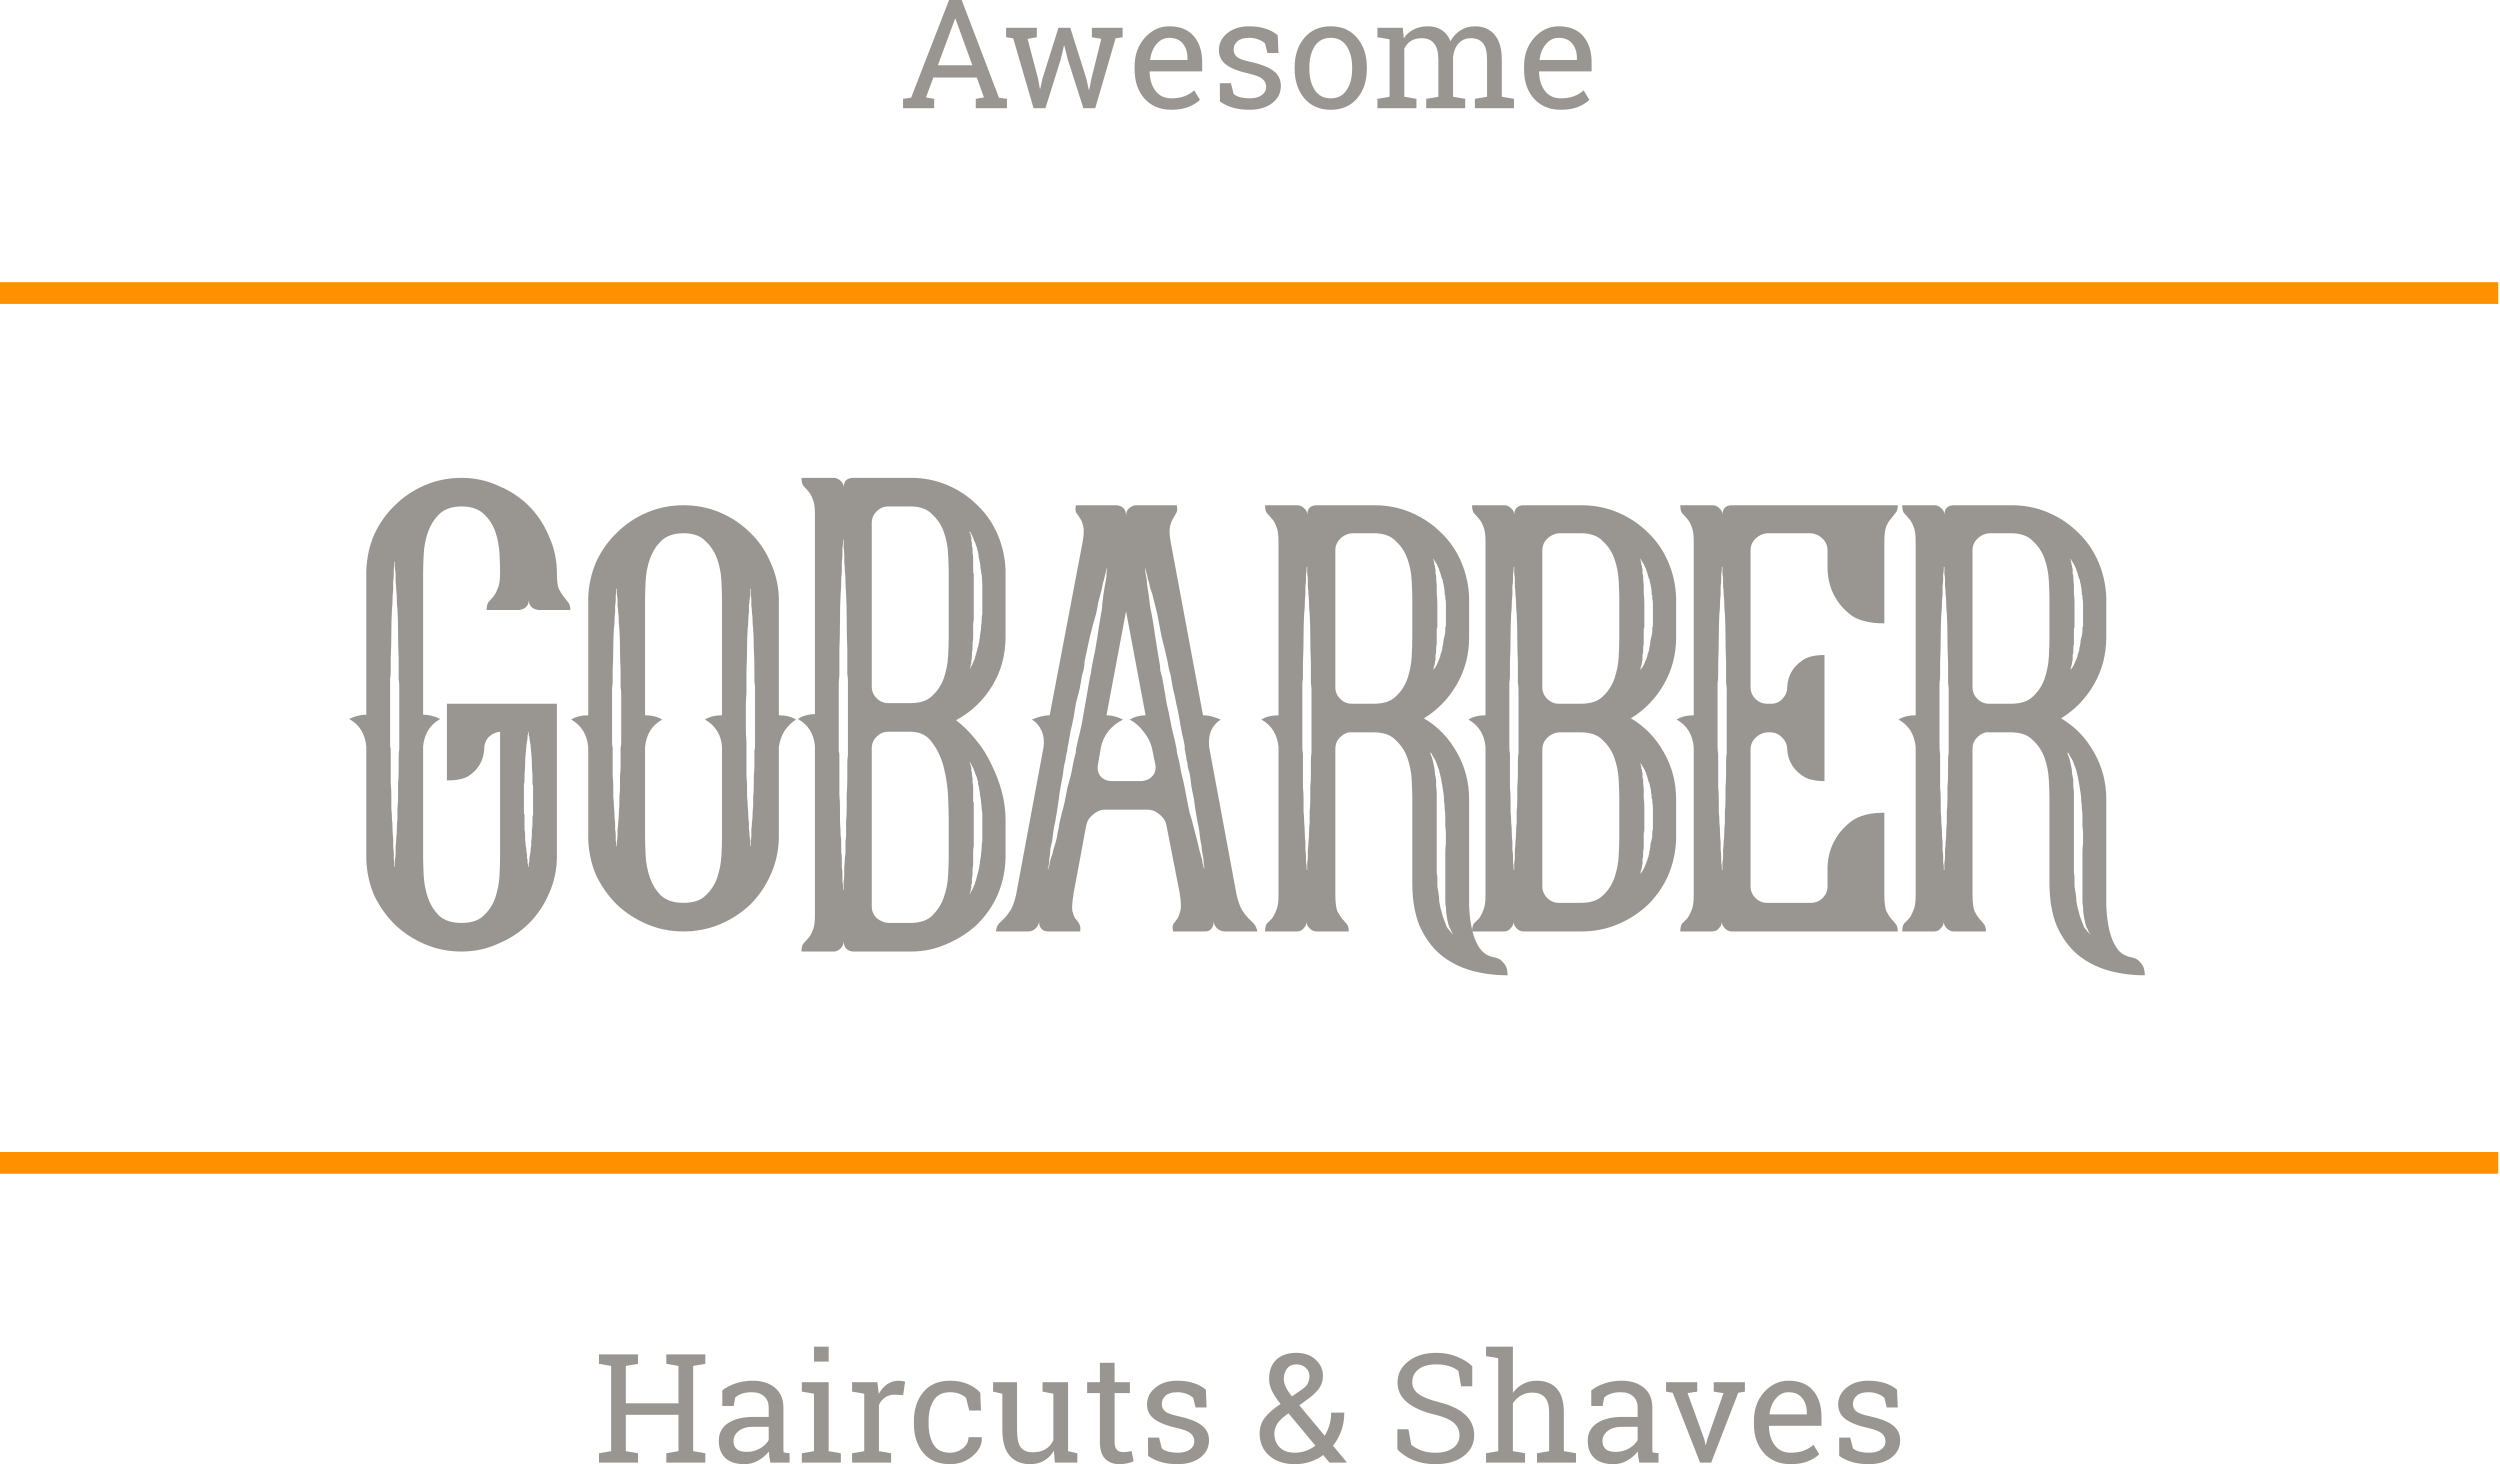 <svg width="321" height="188" viewBox="0 0 321 188" fill="none" xmlns="http://www.w3.org/2000/svg">
<path d="M76.909 175.117V173.905H81.917V175.117L80.356 175.384V180.184H87.116V175.384L85.555 175.117V173.905H90.563V175.117L89.002 175.384V186.33L90.563 186.597V187.8H85.555V186.597L87.116 186.33V181.663H80.356V186.33L81.917 186.597V187.8H76.909V186.597L78.469 186.33V175.384L76.909 175.117Z" fill="#999591"/>
<path d="M98.913 187.8C98.856 187.52 98.811 187.268 98.779 187.046C98.747 186.823 98.725 186.6 98.712 186.378C98.348 186.842 97.892 187.23 97.343 187.542C96.8 187.847 96.219 188 95.6 188C94.521 188 93.701 187.739 93.139 187.217C92.577 186.689 92.296 185.948 92.296 184.994C92.296 184.014 92.692 183.26 93.484 182.732C94.282 182.198 95.373 181.931 96.758 181.931H98.702V180.728C98.702 180.124 98.511 179.647 98.128 179.297C97.745 178.94 97.212 178.762 96.529 178.762C96.056 178.762 95.638 178.823 95.274 178.944C94.917 179.064 94.626 179.23 94.403 179.44L94.202 180.528H92.746V178.524C93.219 178.148 93.79 177.849 94.46 177.627C95.131 177.398 95.858 177.283 96.644 177.283C97.818 177.283 98.769 177.582 99.497 178.18C100.225 178.778 100.589 179.634 100.589 180.747V185.719C100.589 185.853 100.589 185.983 100.589 186.11C100.595 186.238 100.605 186.365 100.617 186.492L101.383 186.597V187.8H98.913ZM95.878 186.425C96.503 186.425 97.075 186.276 97.592 185.977C98.109 185.678 98.479 185.318 98.702 184.898V183.2H96.692C95.919 183.2 95.306 183.378 94.853 183.734C94.406 184.09 94.183 184.523 94.183 185.032C94.183 185.484 94.323 185.831 94.604 186.072C94.885 186.308 95.309 186.425 95.878 186.425Z" fill="#999591"/>
<path d="M102.954 186.597L104.515 186.33V178.953L102.954 178.686V177.474H106.401V186.33L107.962 186.597V187.8H102.954V186.597ZM106.401 174.83H104.515V172.912H106.401V174.83Z" fill="#999591"/>
<path d="M109.408 178.686V177.474H112.654L112.836 178.972C113.129 178.444 113.49 178.031 113.918 177.732C114.352 177.433 114.846 177.283 115.402 177.283C115.549 177.283 115.699 177.296 115.852 177.321C116.011 177.34 116.133 177.363 116.216 177.388L115.967 179.134L114.894 179.077C114.396 179.077 113.978 179.195 113.64 179.43C113.302 179.659 113.04 179.984 112.855 180.404V186.33L114.416 186.597V187.8H109.408V186.597L110.968 186.33V178.953L109.408 178.686Z" fill="#999591"/>
<path d="M121.99 186.53C122.615 186.53 123.164 186.339 123.637 185.958C124.115 185.57 124.355 185.096 124.355 184.536H126.05L126.069 184.593C126.101 185.484 125.702 186.276 124.872 186.969C124.048 187.656 123.088 188 121.99 188C120.483 188 119.331 187.51 118.533 186.53C117.741 185.551 117.346 184.32 117.346 182.837V182.436C117.346 180.967 117.745 179.742 118.543 178.762C119.341 177.776 120.49 177.283 121.99 177.283C122.82 177.283 123.563 177.42 124.221 177.693C124.885 177.967 125.434 178.342 125.868 178.819L125.954 181.11H124.451L124.039 179.487C123.815 179.271 123.528 179.096 123.177 178.963C122.826 178.829 122.43 178.762 121.99 178.762C121 178.762 120.292 179.118 119.864 179.831C119.443 180.537 119.232 181.406 119.232 182.436V182.837C119.232 183.893 119.443 184.774 119.864 185.481C120.285 186.18 120.994 186.53 121.99 186.53Z" fill="#999591"/>
<path d="M135.319 186.273C134.993 186.826 134.572 187.252 134.055 187.551C133.544 187.85 132.954 188 132.283 188C131.16 188 130.282 187.641 129.65 186.922C129.018 186.203 128.702 185.083 128.702 183.562V178.953L127.515 178.686V177.474H130.588V183.581C130.588 184.682 130.751 185.439 131.077 185.853C131.402 186.266 131.91 186.473 132.599 186.473C133.27 186.473 133.822 186.339 134.256 186.072C134.696 185.799 135.028 185.414 135.252 184.918V178.953L133.863 178.686V177.474H137.138V186.33L138.325 186.597V187.8H135.443L135.319 186.273Z" fill="#999591"/>
<path d="M143.113 174.983V177.474H145.076V178.867H143.113V185.137C143.113 185.621 143.212 185.961 143.41 186.158C143.614 186.355 143.882 186.454 144.214 186.454C144.38 186.454 144.565 186.441 144.77 186.416C144.98 186.384 145.156 186.352 145.296 186.32L145.555 187.609C145.376 187.723 145.114 187.815 144.77 187.885C144.425 187.962 144.08 188 143.735 188C142.969 188 142.36 187.771 141.907 187.313C141.453 186.848 141.227 186.123 141.227 185.137V178.867H139.589V177.474H141.227V174.983H143.113Z" fill="#999591"/>
<path d="M154.929 180.719H153.512L153.206 179.478C152.976 179.262 152.685 179.09 152.334 178.963C151.989 178.829 151.597 178.762 151.156 178.762C150.486 178.762 149.988 178.909 149.663 179.201C149.337 179.494 149.174 179.847 149.174 180.26C149.174 180.668 149.318 180.989 149.605 181.224C149.892 181.46 150.477 181.67 151.358 181.854C152.666 182.134 153.64 182.516 154.278 182.999C154.916 183.477 155.236 184.119 155.236 184.927C155.236 185.843 154.862 186.584 154.115 187.151C153.375 187.717 152.404 188 151.204 188C150.419 188 149.714 187.911 149.088 187.733C148.463 187.548 147.904 187.284 147.412 186.941L147.403 184.584H148.82L149.174 185.967C149.391 186.165 149.685 186.308 150.055 186.397C150.432 186.486 150.815 186.53 151.204 186.53C151.875 186.53 152.398 186.397 152.775 186.13C153.158 185.856 153.349 185.5 153.349 185.061C153.349 184.647 153.19 184.307 152.87 184.04C152.558 183.772 151.961 183.54 151.08 183.343C149.822 183.069 148.874 182.697 148.236 182.226C147.598 181.756 147.278 181.119 147.278 180.318C147.278 179.478 147.636 178.762 148.351 178.171C149.072 177.579 150.007 177.283 151.156 177.283C151.942 177.283 152.647 177.385 153.273 177.588C153.898 177.792 154.418 178.075 154.833 178.438L154.929 180.719Z" fill="#999591"/>
<path d="M161.737 184.059C161.737 183.282 161.961 182.605 162.408 182.026C162.861 181.441 163.534 180.855 164.428 180.27C163.93 179.64 163.56 179.08 163.317 178.59C163.075 178.094 162.953 177.585 162.953 177.064C162.953 175.988 163.263 175.161 163.882 174.582C164.508 173.997 165.366 173.704 166.458 173.704C167.467 173.704 168.287 173.994 168.919 174.573C169.551 175.152 169.867 175.848 169.867 176.663C169.867 177.286 169.698 177.827 169.359 178.285C169.027 178.737 168.533 179.201 167.875 179.678L166.831 180.442L170.087 184.345C170.349 183.931 170.553 183.473 170.7 182.971C170.847 182.468 170.92 181.937 170.92 181.377H172.605C172.605 182.21 172.481 182.983 172.232 183.696C171.983 184.409 171.622 185.048 171.15 185.614L172.921 187.752L172.902 187.8H170.709L169.896 186.826C169.385 187.208 168.82 187.501 168.201 187.704C167.581 187.901 166.94 188 166.276 188C164.891 188 163.786 187.634 162.963 186.903C162.146 186.171 161.737 185.223 161.737 184.059ZM166.276 186.53C166.736 186.53 167.189 186.454 167.636 186.301C168.083 186.142 168.504 185.916 168.9 185.624L165.443 181.472L165.06 181.749C164.479 182.182 164.093 182.595 163.901 182.99C163.716 183.384 163.624 183.741 163.624 184.059C163.624 184.778 163.85 185.369 164.303 185.834C164.757 186.298 165.414 186.53 166.276 186.53ZM164.84 177.044C164.84 177.382 164.926 177.735 165.098 178.104C165.271 178.466 165.529 178.864 165.874 179.297L167.195 178.39C167.559 178.148 167.805 177.887 167.933 177.607C168.067 177.321 168.134 177.006 168.134 176.663C168.134 176.275 167.977 175.931 167.664 175.632C167.358 175.333 166.956 175.184 166.458 175.184C165.941 175.184 165.542 175.365 165.261 175.727C164.98 176.084 164.84 176.523 164.84 177.044Z" fill="#999591"/>
<path d="M189.037 178.008H187.61L187.256 176.023C186.968 175.782 186.585 175.581 186.107 175.422C185.628 175.263 185.073 175.184 184.441 175.184C183.438 175.184 182.669 175.397 182.133 175.823C181.597 176.243 181.329 176.793 181.329 177.474C181.329 178.078 181.6 178.584 182.142 178.991C182.691 179.392 183.576 179.745 184.795 180.051C186.263 180.413 187.377 180.948 188.137 181.654C188.903 182.36 189.286 183.235 189.286 184.278C189.286 185.398 188.826 186.298 187.907 186.979C186.994 187.66 185.797 188 184.316 188C183.244 188 182.289 187.825 181.453 187.475C180.623 187.125 179.947 186.667 179.423 186.101V183.515H180.84L181.204 185.509C181.568 185.808 182.002 186.053 182.506 186.244C183.011 186.435 183.614 186.53 184.316 186.53C185.267 186.53 186.017 186.33 186.566 185.929C187.122 185.528 187.399 184.984 187.399 184.297C187.399 183.661 187.16 183.13 186.681 182.704C186.202 182.271 185.357 181.908 184.144 181.616C182.669 181.266 181.517 180.75 180.687 180.07C179.857 179.389 179.442 178.533 179.442 177.502C179.442 176.415 179.905 175.511 180.831 174.792C181.756 174.067 182.96 173.704 184.441 173.704C185.417 173.704 186.305 173.873 187.103 174.21C187.907 174.541 188.552 174.945 189.037 175.422V178.008Z" fill="#999591"/>
<path d="M190.808 186.597L192.369 186.33V174.391L190.808 174.124V172.912H194.255V178.848C194.613 178.352 195.05 177.967 195.567 177.693C196.084 177.42 196.659 177.283 197.291 177.283C198.402 177.283 199.263 177.614 199.876 178.275C200.489 178.937 200.795 179.955 200.795 181.329V186.33L202.356 186.597V187.8H197.348V186.597L198.909 186.33V181.31C198.909 180.458 198.724 179.828 198.354 179.421C197.99 179.014 197.444 178.81 196.716 178.81C196.199 178.81 195.727 178.934 195.299 179.182C194.878 179.424 194.53 179.755 194.255 180.175V186.33L195.816 186.597V187.8H190.808V186.597Z" fill="#999591"/>
<path d="M210.486 187.8C210.428 187.52 210.384 187.268 210.352 187.046C210.32 186.823 210.297 186.6 210.285 186.378C209.921 186.842 209.464 187.23 208.915 187.542C208.373 187.847 207.792 188 207.173 188C206.094 188 205.273 187.739 204.712 187.217C204.15 186.689 203.869 185.948 203.869 184.994C203.869 184.014 204.265 183.26 205.056 182.732C205.854 182.198 206.946 181.931 208.331 181.931H210.275V180.728C210.275 180.124 210.084 179.647 209.701 179.297C209.317 178.94 208.784 178.762 208.101 178.762C207.629 178.762 207.211 178.823 206.847 178.944C206.49 179.064 206.199 179.23 205.976 179.44L205.775 180.528H204.319V178.524C204.792 178.148 205.363 177.849 206.033 177.627C206.703 177.398 207.431 177.283 208.216 177.283C209.391 177.283 210.342 177.582 211.07 178.18C211.798 178.778 212.161 179.634 212.161 180.747V185.719C212.161 185.853 212.161 185.983 212.161 186.11C212.168 186.238 212.177 186.365 212.19 186.492L212.956 186.597V187.8H210.486ZM207.45 186.425C208.076 186.425 208.647 186.276 209.164 185.977C209.681 185.678 210.052 185.318 210.275 184.898V183.2H208.264C207.492 183.2 206.879 183.378 206.426 183.734C205.979 184.09 205.755 184.523 205.755 185.032C205.755 185.484 205.896 185.831 206.177 186.072C206.458 186.308 206.882 186.425 207.45 186.425Z" fill="#999591"/>
<path d="M217.926 178.686L216.681 178.877L218.816 184.755L218.989 185.5H219.046L219.228 184.755L221.296 178.877L220.042 178.686V177.474H224.044V178.686L223.192 178.829L219.716 187.8H218.29L214.775 178.829L213.923 178.686V177.474H217.926V178.686Z" fill="#999591"/>
<path d="M229.924 188C228.481 188 227.332 187.523 226.477 186.569C225.628 185.608 225.203 184.364 225.203 182.837V182.417C225.203 180.948 225.64 179.726 226.515 178.753C227.396 177.773 228.436 177.283 229.637 177.283C231.028 177.283 232.081 177.703 232.796 178.543C233.518 179.383 233.878 180.502 233.878 181.902V183.076H227.156L227.128 183.123C227.147 184.116 227.399 184.933 227.884 185.576C228.369 186.212 229.049 186.53 229.924 186.53C230.562 186.53 231.121 186.441 231.599 186.263C232.085 186.079 232.503 185.827 232.854 185.509L233.591 186.731C233.221 187.087 232.729 187.389 232.117 187.637C231.51 187.879 230.779 188 229.924 188ZM229.637 178.762C229.005 178.762 228.465 179.029 228.018 179.564C227.571 180.092 227.297 180.757 227.195 181.558L227.214 181.606H231.992V181.358C231.992 180.62 231.794 180.003 231.398 179.507C231.003 179.01 230.415 178.762 229.637 178.762Z" fill="#999591"/>
<path d="M243.674 180.719H242.257L241.95 179.478C241.721 179.262 241.43 179.09 241.079 178.963C240.734 178.829 240.342 178.762 239.901 178.762C239.231 178.762 238.733 178.909 238.408 179.201C238.082 179.494 237.919 179.847 237.919 180.26C237.919 180.668 238.063 180.989 238.35 181.224C238.637 181.46 239.221 181.67 240.102 181.854C241.411 182.134 242.385 182.516 243.023 182.999C243.661 183.477 243.98 184.119 243.98 184.927C243.98 185.843 243.607 186.584 242.86 187.151C242.12 187.717 241.149 188 239.949 188C239.164 188 238.459 187.911 237.833 187.733C237.207 187.548 236.649 187.284 236.157 186.941L236.148 184.584H237.565L237.919 185.967C238.136 186.165 238.43 186.308 238.8 186.397C239.177 186.486 239.56 186.53 239.949 186.53C240.619 186.53 241.143 186.397 241.52 186.13C241.903 185.856 242.094 185.5 242.094 185.061C242.094 184.647 241.935 184.307 241.615 184.04C241.303 183.772 240.706 183.54 239.825 183.343C238.567 183.069 237.619 182.697 236.981 182.226C236.342 181.756 236.023 181.119 236.023 180.318C236.023 179.478 236.381 178.762 237.096 178.171C237.817 177.579 238.752 177.283 239.901 177.283C240.687 177.283 241.392 177.385 242.018 177.588C242.643 177.792 243.163 178.075 243.578 178.438L243.674 180.719Z" fill="#999591"/>
<path d="M115.953 12.692L116.987 12.549L121.861 0H123.479L128.267 12.549L129.292 12.692V13.895H125.289V12.692L126.342 12.511L125.423 9.954H119.841L118.893 12.511L119.946 12.692V13.895H115.953V12.692ZM120.425 8.379H124.849L122.685 2.414H122.627L120.425 8.379Z" fill="#999591"/>
<path d="M133.131 4.781L131.944 4.991L133.294 10.135L133.514 11.385H133.572L133.84 10.135L135.908 3.569H137.421L139.499 10.135L139.796 11.528H139.853L140.131 10.135L141.405 4.991L140.198 4.781V3.569H144.143V4.781L143.243 4.915L140.629 13.895H139.106L137.096 7.606L136.665 5.869L136.607 5.879L136.205 7.606L134.233 13.895H132.71L130.096 4.915L129.186 4.781V3.569H133.131V4.781Z" fill="#999591"/>
<path d="M150.405 14.095C148.963 14.095 147.814 13.618 146.958 12.664C146.109 11.703 145.685 10.459 145.685 8.932V8.513C145.685 7.043 146.122 5.821 146.997 4.848C147.878 3.868 148.918 3.378 150.118 3.378C151.51 3.378 152.563 3.798 153.278 4.638C153.999 5.478 154.36 6.598 154.36 7.997V9.171H147.638L147.609 9.219C147.629 10.211 147.881 11.029 148.366 11.671C148.851 12.307 149.531 12.626 150.405 12.626C151.044 12.626 151.602 12.537 152.081 12.358C152.566 12.174 152.984 11.923 153.336 11.604L154.073 12.826C153.703 13.182 153.211 13.485 152.598 13.733C151.992 13.974 151.261 14.095 150.405 14.095ZM150.118 4.857C149.486 4.857 148.947 5.125 148.5 5.659C148.053 6.187 147.779 6.852 147.676 7.654L147.696 7.701H152.474V7.453C152.474 6.715 152.276 6.098 151.88 5.602C151.484 5.106 150.897 4.857 150.118 4.857Z" fill="#999591"/>
<path d="M164.156 6.814H162.739L162.432 5.573C162.202 5.357 161.912 5.185 161.561 5.058C161.216 4.924 160.823 4.857 160.383 4.857C159.713 4.857 159.215 5.004 158.889 5.296C158.564 5.589 158.401 5.942 158.401 6.356C158.401 6.763 158.545 7.084 158.832 7.32C159.119 7.555 159.703 7.765 160.584 7.949C161.893 8.229 162.866 8.611 163.505 9.095C164.143 9.572 164.462 10.214 164.462 11.022C164.462 11.938 164.089 12.68 163.342 13.246C162.601 13.812 161.631 14.095 160.431 14.095C159.646 14.095 158.94 14.006 158.315 13.828C157.689 13.644 157.131 13.38 156.639 13.036L156.629 10.679H158.047L158.401 12.063C158.618 12.26 158.912 12.403 159.282 12.492C159.658 12.581 160.042 12.626 160.431 12.626C161.101 12.626 161.625 12.492 162.001 12.225C162.384 11.951 162.576 11.595 162.576 11.156C162.576 10.742 162.416 10.402 162.097 10.135C161.784 9.868 161.187 9.635 160.306 9.438C159.049 9.165 158.101 8.792 157.463 8.322C156.824 7.851 156.505 7.215 156.505 6.413C156.505 5.573 156.862 4.857 157.577 4.266C158.299 3.674 159.234 3.378 160.383 3.378C161.168 3.378 161.874 3.48 162.499 3.684C163.125 3.887 163.645 4.17 164.06 4.533L164.156 6.814Z" fill="#999591"/>
<path d="M166.234 8.637C166.234 7.11 166.649 5.853 167.478 4.867C168.308 3.875 169.435 3.378 170.859 3.378C172.288 3.378 173.418 3.871 174.248 4.857C175.084 5.844 175.503 7.103 175.503 8.637V8.847C175.503 10.386 175.088 11.646 174.258 12.626C173.428 13.605 172.301 14.095 170.878 14.095C169.441 14.095 168.308 13.605 167.478 12.626C166.649 11.639 166.234 10.38 166.234 8.847V8.637ZM168.12 8.847C168.12 9.941 168.35 10.844 168.809 11.557C169.275 12.269 169.965 12.626 170.878 12.626C171.771 12.626 172.451 12.269 172.917 11.557C173.383 10.844 173.616 9.941 173.616 8.847V8.637C173.616 7.555 173.383 6.655 172.917 5.936C172.451 5.217 171.765 4.857 170.859 4.857C169.952 4.857 169.269 5.217 168.809 5.936C168.35 6.655 168.12 7.555 168.12 8.637V8.847Z" fill="#999591"/>
<path d="M176.862 12.692L178.423 12.425V5.048L176.862 4.781V3.569H180.118L180.242 4.915C180.574 4.425 181.002 4.046 181.526 3.779C182.049 3.512 182.655 3.378 183.345 3.378C184.034 3.378 184.625 3.537 185.116 3.855C185.614 4.174 185.988 4.651 186.237 5.287C186.562 4.702 186.993 4.237 187.529 3.894C188.066 3.55 188.691 3.378 189.406 3.378C190.466 3.378 191.302 3.741 191.915 4.466C192.528 5.185 192.834 6.27 192.834 7.72V12.425L194.395 12.692V13.895H189.377V12.692L190.938 12.425V7.701C190.938 6.683 190.763 5.964 190.412 5.545C190.06 5.118 189.54 4.905 188.851 4.905C188.193 4.905 187.663 5.137 187.261 5.602C186.865 6.06 186.636 6.639 186.572 7.339V12.425L188.133 12.692V13.895H183.125V12.692L184.685 12.425V7.701C184.685 6.734 184.503 6.028 184.14 5.583C183.782 5.131 183.262 4.905 182.579 4.905C182.004 4.905 181.532 5.023 181.162 5.258C180.791 5.494 180.507 5.825 180.309 6.251V12.425L181.87 12.692V13.895H176.862V12.692Z" fill="#999591"/>
<path d="M200.408 14.095C198.966 14.095 197.816 13.618 196.961 12.664C196.112 11.703 195.688 10.459 195.688 8.932V8.513C195.688 7.043 196.125 5.821 196.999 4.848C197.88 3.868 198.921 3.378 200.121 3.378C201.513 3.378 202.566 3.798 203.281 4.638C204.002 5.478 204.363 6.598 204.363 7.997V9.171H197.641L197.612 9.219C197.631 10.211 197.884 11.029 198.369 11.671C198.854 12.307 199.534 12.626 200.408 12.626C201.047 12.626 201.605 12.537 202.084 12.358C202.569 12.174 202.987 11.923 203.338 11.604L204.076 12.826C203.705 13.182 203.214 13.485 202.601 13.733C201.995 13.974 201.264 14.095 200.408 14.095ZM200.121 4.857C199.489 4.857 198.95 5.125 198.503 5.659C198.056 6.187 197.781 6.852 197.679 7.654L197.698 7.701H202.477V7.453C202.477 6.715 202.279 6.098 201.883 5.602C201.487 5.106 200.9 4.857 200.121 4.857Z" fill="#999591"/>
<rect y="147.914" width="320.771" height="2.792" fill="#FF9000"/>
<rect y="36.231" width="320.771" height="2.792" fill="#FF9000"/>
<path d="M71.506 90.36V109.982C71.506 111.65 71.166 113.24 70.486 114.751C69.859 116.211 68.996 117.488 67.898 118.582C66.8 119.677 65.492 120.536 63.976 121.162C62.511 121.839 60.943 122.178 59.269 122.178C57.596 122.178 56.027 121.865 54.563 121.24C53.099 120.615 51.817 119.781 50.719 118.738C49.621 117.644 48.732 116.393 48.052 114.986C47.425 113.527 47.085 111.963 47.032 110.295V95.832C46.875 94.217 46.143 93.044 44.836 92.314C45.568 91.95 46.3 91.767 47.032 91.767V73.317C47.085 71.649 47.425 70.086 48.052 68.626C48.732 67.167 49.621 65.916 50.719 64.874C51.817 63.779 53.099 62.919 54.563 62.294C56.027 61.669 57.596 61.356 59.269 61.356C60.943 61.356 62.511 61.695 63.976 62.372C65.492 62.998 66.8 63.858 67.898 64.952C68.996 66.047 69.859 67.35 70.486 68.861C71.166 70.32 71.506 71.91 71.506 73.63C71.506 74.516 71.585 75.167 71.742 75.584C71.951 76.001 72.16 76.34 72.369 76.601C72.578 76.861 72.761 77.096 72.918 77.304C73.127 77.513 73.232 77.851 73.232 78.32H69.153C68.316 78.216 67.898 77.773 67.898 76.992C67.898 77.773 67.48 78.216 66.643 78.32H62.485C62.485 77.851 62.564 77.513 62.721 77.304C62.93 77.096 63.139 76.861 63.348 76.601C63.557 76.34 63.74 76.001 63.897 75.584C64.106 75.167 64.211 74.49 64.211 73.552V73.474C64.211 72.796 64.185 71.988 64.133 71.05C64.08 70.06 63.897 69.122 63.584 68.236C63.27 67.35 62.773 66.594 62.093 65.968C61.413 65.343 60.472 65.03 59.269 65.03C58.014 65.03 57.047 65.369 56.367 66.047C55.739 66.672 55.269 67.428 54.955 68.314C54.641 69.2 54.458 70.138 54.406 71.128C54.353 72.118 54.327 72.952 54.327 73.63V91.767C55.059 91.767 55.792 91.95 56.524 92.314C55.216 93.044 54.484 94.217 54.327 95.832V109.982C54.327 110.66 54.353 111.494 54.406 112.484C54.458 113.422 54.641 114.36 54.955 115.299C55.269 116.185 55.739 116.94 56.367 117.566C57.047 118.191 58.014 118.504 59.269 118.504C60.524 118.504 61.466 118.191 62.093 117.566C62.773 116.94 63.27 116.185 63.584 115.299C63.897 114.36 64.08 113.422 64.133 112.484C64.185 111.494 64.211 110.66 64.211 109.982V93.956C63.636 94.008 63.139 94.243 62.721 94.66C62.355 95.077 62.172 95.572 62.172 96.145V96.223C62.119 97.005 61.91 97.683 61.544 98.256C61.23 98.777 60.76 99.246 60.132 99.663C59.505 100.028 58.589 100.21 57.387 100.21V90.36H71.506ZM51.268 88.093C51.268 87.78 51.242 87.467 51.19 87.155C51.19 86.842 51.19 86.555 51.19 86.295V84.497C51.137 83.35 51.111 82.255 51.111 81.213C51.111 80.171 51.085 79.18 51.033 78.242C50.98 77.773 50.954 77.356 50.954 76.992C50.954 76.575 50.928 76.158 50.876 75.741C50.876 75.376 50.85 75.037 50.797 74.724C50.797 74.359 50.797 74.047 50.797 73.786C50.797 73.526 50.771 73.291 50.719 73.083C50.719 72.874 50.719 72.692 50.719 72.535V72.144C50.667 72.144 50.641 72.171 50.641 72.223V72.535C50.641 72.692 50.614 72.874 50.562 73.083C50.562 73.291 50.562 73.526 50.562 73.786C50.562 74.047 50.536 74.359 50.484 74.724C50.484 75.037 50.484 75.376 50.484 75.741C50.431 76.158 50.405 76.575 50.405 76.992C50.405 77.356 50.379 77.773 50.327 78.242C50.275 79.18 50.248 80.171 50.248 81.213C50.248 82.255 50.222 83.35 50.17 84.497V86.295C50.17 86.555 50.144 86.842 50.092 87.155C50.092 87.467 50.092 87.78 50.092 88.093V95.363C50.092 95.52 50.092 95.676 50.092 95.832C50.144 95.989 50.17 96.119 50.17 96.223V98.881C50.17 99.454 50.17 100.028 50.17 100.601C50.222 101.122 50.248 101.644 50.248 102.165C50.248 102.738 50.248 103.285 50.248 103.806C50.301 104.276 50.327 104.719 50.327 105.135C50.379 105.605 50.405 106.048 50.405 106.464C50.405 106.881 50.431 107.272 50.484 107.637C50.484 108.054 50.484 108.419 50.484 108.732C50.536 109.044 50.562 109.331 50.562 109.592C50.562 109.852 50.562 110.087 50.562 110.295C50.614 110.504 50.641 110.686 50.641 110.842V111.233C50.641 111.285 50.667 111.311 50.719 111.311V110.842C50.719 110.686 50.719 110.504 50.719 110.295C50.771 110.087 50.797 109.852 50.797 109.592C50.797 109.331 50.797 109.044 50.797 108.732C50.85 108.419 50.876 108.054 50.876 107.637C50.928 107.272 50.954 106.881 50.954 106.464C50.954 106.048 50.98 105.605 51.033 105.135C51.033 104.719 51.033 104.276 51.033 103.806C51.085 103.285 51.111 102.738 51.111 102.165C51.111 101.644 51.111 101.122 51.111 100.601C51.164 100.028 51.19 99.454 51.19 98.881V97.161C51.19 96.744 51.216 96.432 51.268 96.223V88.093ZM68.368 99.428C68.316 98.907 68.29 98.438 68.29 98.021C68.29 97.552 68.264 97.109 68.212 96.692C68.159 95.91 68.081 95.259 67.976 94.738C67.976 94.634 67.95 94.529 67.898 94.425C67.898 94.321 67.898 94.243 67.898 94.191V93.956L67.819 94.034V94.191C67.819 94.243 67.793 94.321 67.741 94.425C67.741 94.529 67.741 94.634 67.741 94.738C67.636 95.259 67.558 95.91 67.506 96.692C67.453 97.109 67.427 97.552 67.427 98.021C67.427 98.438 67.401 98.907 67.349 99.428V100.21C67.349 100.367 67.323 100.523 67.27 100.679C67.27 100.784 67.27 100.888 67.27 100.992V104.276C67.27 104.432 67.296 104.562 67.349 104.666V105.839C67.349 106.1 67.349 106.334 67.349 106.543C67.401 106.751 67.427 106.986 67.427 107.246C67.427 107.507 67.427 107.741 67.427 107.95C67.48 108.158 67.506 108.367 67.506 108.575C67.558 108.784 67.584 108.992 67.584 109.201C67.584 109.357 67.61 109.513 67.662 109.67C67.662 109.826 67.662 109.982 67.662 110.139C67.715 110.295 67.741 110.425 67.741 110.53C67.741 110.634 67.741 110.738 67.741 110.842C67.793 110.947 67.819 111.025 67.819 111.077V111.233C67.819 111.285 67.846 111.311 67.898 111.311V111.077C67.898 111.025 67.898 110.947 67.898 110.842C67.95 110.738 67.976 110.634 67.976 110.53C67.976 110.425 67.976 110.295 67.976 110.139C68.029 109.982 68.055 109.826 68.055 109.67C68.107 109.513 68.133 109.357 68.133 109.201C68.133 108.992 68.159 108.784 68.212 108.575C68.212 108.367 68.212 108.158 68.212 107.95C68.264 107.741 68.29 107.507 68.29 107.246C68.29 106.986 68.29 106.751 68.29 106.543C68.342 106.334 68.368 106.1 68.368 105.839V105.057C68.368 104.849 68.395 104.719 68.447 104.666V100.992C68.447 100.888 68.421 100.784 68.368 100.679C68.368 100.523 68.368 100.367 68.368 100.21V99.428Z" fill="#999591"/>
<path d="M100.003 91.845C100.892 91.845 101.624 92.028 102.199 92.392C101.624 92.757 101.127 93.252 100.709 93.878C100.342 94.503 100.107 95.181 100.003 95.91V107.715C99.95 109.383 99.584 110.947 98.904 112.406C98.277 113.813 97.414 115.064 96.316 116.159C95.218 117.201 93.936 118.035 92.472 118.66C91.008 119.286 89.439 119.598 87.766 119.598C86.092 119.598 84.523 119.286 83.059 118.66C81.595 118.035 80.314 117.201 79.216 116.159C78.117 115.064 77.228 113.813 76.549 112.406C75.921 110.947 75.581 109.383 75.529 107.715V95.91C75.372 94.295 74.64 93.122 73.332 92.392C73.908 92.028 74.64 91.845 75.529 91.845V76.757C75.581 75.141 75.921 73.604 76.549 72.144C77.228 70.685 78.117 69.434 79.216 68.392C80.314 67.297 81.595 66.438 83.059 65.812C84.523 65.187 86.092 64.874 87.766 64.874C89.439 64.874 91.008 65.187 92.472 65.812C93.936 66.438 95.218 67.297 96.316 68.392C97.414 69.434 98.277 70.685 98.904 72.144C99.584 73.604 99.95 75.141 100.003 76.757V91.845ZM79.765 89.031C79.765 88.77 79.738 88.536 79.686 88.327C79.686 88.067 79.686 87.806 79.686 87.546V86.06C79.634 85.07 79.608 84.132 79.608 83.246C79.608 82.36 79.582 81.526 79.529 80.744C79.477 80.379 79.451 80.014 79.451 79.65C79.451 79.285 79.425 78.946 79.372 78.633C79.372 78.32 79.346 78.034 79.294 77.773C79.294 77.513 79.294 77.278 79.294 77.07C79.294 76.809 79.268 76.601 79.216 76.444C79.216 76.236 79.216 76.079 79.216 75.975V75.584C79.163 75.584 79.137 75.61 79.137 75.662V75.975C79.137 76.079 79.111 76.236 79.059 76.444C79.059 76.601 79.059 76.809 79.059 77.07C79.059 77.278 79.032 77.513 78.98 77.773C78.98 78.034 78.98 78.32 78.98 78.633C78.928 78.946 78.902 79.285 78.902 79.65C78.902 80.014 78.876 80.379 78.823 80.744C78.771 81.526 78.745 82.36 78.745 83.246C78.745 84.132 78.719 85.07 78.666 86.06V87.546C78.666 87.806 78.64 88.067 78.588 88.327C78.588 88.536 78.588 88.77 78.588 89.031V95.207C78.588 95.572 78.614 95.832 78.666 95.989V98.256C78.666 98.725 78.666 99.194 78.666 99.663C78.719 100.132 78.745 100.575 78.745 100.992C78.745 101.461 78.745 101.904 78.745 102.321C78.797 102.686 78.823 103.077 78.823 103.494C78.876 103.911 78.902 104.302 78.902 104.666C78.902 104.979 78.928 105.292 78.98 105.605C78.98 105.917 78.98 106.204 78.98 106.464C79.032 106.725 79.059 106.986 79.059 107.246C79.059 107.507 79.059 107.741 79.059 107.95C79.111 108.106 79.137 108.237 79.137 108.341V108.575C79.137 108.627 79.163 108.653 79.216 108.653V108.341C79.216 108.237 79.216 108.106 79.216 107.95C79.268 107.741 79.294 107.507 79.294 107.246C79.294 106.986 79.294 106.725 79.294 106.464C79.346 106.204 79.372 105.917 79.372 105.605C79.425 105.292 79.451 104.979 79.451 104.666C79.451 104.302 79.477 103.911 79.529 103.494C79.529 103.077 79.529 102.686 79.529 102.321C79.582 101.904 79.608 101.461 79.608 100.992C79.608 100.575 79.608 100.132 79.608 99.663C79.66 99.194 79.686 98.725 79.686 98.256V95.989C79.738 95.832 79.765 95.572 79.765 95.207V89.031ZM92.707 77.07C92.707 76.392 92.681 75.558 92.629 74.568C92.577 73.578 92.394 72.64 92.08 71.754C91.766 70.868 91.269 70.112 90.59 69.486C89.962 68.809 89.021 68.47 87.766 68.47C86.511 68.47 85.543 68.809 84.863 69.486C84.236 70.112 83.765 70.868 83.451 71.754C83.138 72.64 82.955 73.578 82.902 74.568C82.85 75.558 82.824 76.392 82.824 77.07V91.845C83.713 91.845 84.445 92.028 85.02 92.392C83.713 93.122 82.981 94.295 82.824 95.91V107.403C82.824 108.08 82.85 108.914 82.902 109.904C82.955 110.842 83.138 111.781 83.451 112.719C83.765 113.605 84.236 114.36 84.863 114.986C85.543 115.611 86.511 115.924 87.766 115.924C89.021 115.924 89.962 115.611 90.59 114.986C91.269 114.36 91.766 113.605 92.08 112.719C92.394 111.781 92.577 110.842 92.629 109.904C92.681 108.914 92.707 108.08 92.707 107.403V95.91C92.603 94.347 91.871 93.174 90.511 92.392C91.086 92.028 91.819 91.845 92.707 91.845V77.07ZM96.943 89.031C96.943 88.77 96.943 88.536 96.943 88.327C96.943 88.067 96.917 87.806 96.865 87.546V86.06C96.865 85.07 96.839 84.132 96.787 83.246C96.787 82.36 96.76 81.526 96.708 80.744C96.656 80.379 96.63 80.014 96.63 79.65C96.63 79.285 96.603 78.946 96.551 78.633C96.551 78.32 96.525 78.034 96.473 77.773C96.473 77.513 96.473 77.278 96.473 77.07C96.473 76.809 96.447 76.601 96.394 76.444C96.394 76.236 96.394 76.079 96.394 75.975V75.584C96.342 75.584 96.316 75.61 96.316 75.662V75.975C96.316 76.079 96.316 76.236 96.316 76.444C96.316 76.601 96.29 76.809 96.237 77.07C96.237 77.278 96.211 77.513 96.159 77.773C96.159 78.034 96.159 78.32 96.159 78.633C96.107 78.946 96.081 79.285 96.081 79.65C96.081 80.014 96.054 80.379 96.002 80.744C95.95 81.526 95.924 82.36 95.924 83.246C95.924 84.132 95.897 85.07 95.845 86.06V89.031C95.793 89.552 95.767 90.073 95.767 90.594C95.767 91.116 95.767 91.637 95.767 92.158C95.767 92.679 95.767 93.2 95.767 93.722C95.767 94.191 95.793 94.686 95.845 95.207V98.256C95.845 98.725 95.845 99.194 95.845 99.663C95.897 100.132 95.924 100.575 95.924 100.992C95.924 101.461 95.924 101.904 95.924 102.321C95.976 102.686 96.002 103.077 96.002 103.494C96.054 103.911 96.081 104.302 96.081 104.666C96.081 104.979 96.107 105.292 96.159 105.605C96.159 105.917 96.159 106.204 96.159 106.464C96.211 106.725 96.237 106.986 96.237 107.246C96.29 107.507 96.316 107.741 96.316 107.95C96.316 108.106 96.316 108.237 96.316 108.341V108.575C96.316 108.627 96.342 108.653 96.394 108.653V108.341C96.394 108.237 96.394 108.106 96.394 107.95C96.447 107.741 96.473 107.507 96.473 107.246C96.473 106.986 96.473 106.725 96.473 106.464C96.525 106.204 96.551 105.917 96.551 105.605C96.603 105.292 96.63 104.979 96.63 104.666C96.63 104.302 96.656 103.911 96.708 103.494C96.708 103.077 96.708 102.686 96.708 102.321C96.76 101.904 96.787 101.461 96.787 100.992C96.787 100.575 96.787 100.132 96.787 99.663C96.839 99.194 96.865 98.725 96.865 98.256V96.77C96.865 96.666 96.865 96.536 96.865 96.38C96.917 96.223 96.943 96.093 96.943 95.989V89.031Z" fill="#999591"/>
<path d="M129.112 81.76C129.112 84.106 128.537 86.216 127.386 88.093C126.236 89.969 124.693 91.428 122.758 92.471C123.699 93.2 124.562 94.06 125.347 95.05C126.131 95.989 126.785 97.031 127.308 98.178C127.883 99.324 128.327 100.497 128.641 101.696C128.955 102.894 129.112 104.067 129.112 105.214V110.217C129.06 111.885 128.72 113.448 128.092 114.908C127.465 116.315 126.602 117.566 125.503 118.66C124.405 119.703 123.124 120.536 121.66 121.162C120.196 121.839 118.627 122.178 116.953 122.178H109.58C109.214 122.178 108.9 122.048 108.639 121.787C108.429 121.527 108.325 121.214 108.325 120.849C108.325 121.214 108.194 121.527 107.933 121.787C107.671 122.048 107.383 122.178 107.07 122.178H102.912C102.912 121.709 102.991 121.37 103.148 121.162C103.357 120.953 103.566 120.719 103.775 120.458C103.984 120.25 104.167 119.937 104.324 119.52C104.533 119.103 104.638 118.452 104.638 117.566V95.754C104.481 94.191 103.749 93.044 102.442 92.314C103.121 91.897 103.854 91.689 104.638 91.689V65.968C104.638 65.082 104.533 64.431 104.324 64.014C104.167 63.597 103.984 63.284 103.775 63.076C103.566 62.815 103.357 62.581 103.148 62.372C102.991 62.164 102.912 61.825 102.912 61.356H107.07C107.383 61.356 107.671 61.486 107.933 61.747C108.194 61.955 108.325 62.242 108.325 62.607C108.325 61.773 108.743 61.356 109.58 61.356H116.953C118.627 61.356 120.196 61.669 121.66 62.294C123.124 62.919 124.405 63.779 125.503 64.874C126.602 65.916 127.465 67.167 128.092 68.626C128.72 70.086 129.06 71.623 129.112 73.239V81.76ZM108.874 87.546C108.874 87.181 108.848 86.842 108.795 86.529C108.795 86.164 108.795 85.826 108.795 85.513V83.48C108.743 82.125 108.717 80.848 108.717 79.65C108.717 78.451 108.691 77.33 108.639 76.288C108.586 75.715 108.56 75.193 108.56 74.724C108.56 74.255 108.534 73.812 108.482 73.395C108.482 72.978 108.455 72.588 108.403 72.223C108.403 71.806 108.403 71.467 108.403 71.206C108.403 70.894 108.377 70.607 108.325 70.346C108.325 70.086 108.325 69.877 108.325 69.721V69.252C108.272 69.304 108.246 69.356 108.246 69.408V69.721C108.246 69.877 108.22 70.086 108.168 70.346C108.168 70.607 108.168 70.894 108.168 71.206C108.168 71.467 108.142 71.806 108.089 72.223C108.089 72.588 108.089 72.978 108.089 73.395C108.037 73.812 108.011 74.255 108.011 74.724C108.011 75.193 107.985 75.715 107.933 76.288C107.88 77.33 107.854 78.451 107.854 79.65C107.854 80.848 107.828 82.125 107.776 83.48V85.513C107.776 85.826 107.776 86.164 107.776 86.529C107.776 86.842 107.75 87.181 107.697 87.546V95.91C107.697 96.119 107.697 96.301 107.697 96.458C107.75 96.614 107.776 96.796 107.776 97.005V99.976C107.776 100.653 107.776 101.331 107.776 102.008C107.828 102.634 107.854 103.233 107.854 103.806C107.854 104.38 107.854 104.953 107.854 105.526C107.906 106.1 107.933 106.673 107.933 107.246C107.985 107.507 108.011 107.767 108.011 108.028C108.011 108.237 108.011 108.471 108.011 108.732C108.011 108.992 108.011 109.227 108.011 109.435C108.063 109.644 108.089 109.852 108.089 110.061C108.089 110.478 108.089 110.895 108.089 111.311C108.142 111.676 108.168 112.015 108.168 112.328C108.168 112.641 108.168 112.927 108.168 113.188C108.22 113.396 108.246 113.579 108.246 113.735V114.126C108.246 114.178 108.272 114.23 108.325 114.282V113.735C108.325 113.579 108.325 113.396 108.325 113.188C108.377 112.927 108.403 112.641 108.403 112.328C108.403 112.015 108.403 111.676 108.403 111.311C108.455 110.895 108.482 110.478 108.482 110.061C108.534 109.852 108.56 109.644 108.56 109.435C108.56 109.227 108.56 108.992 108.56 108.732C108.56 108.471 108.56 108.237 108.56 108.028C108.612 107.767 108.639 107.507 108.639 107.246C108.639 106.673 108.639 106.1 108.639 105.526C108.691 104.953 108.717 104.38 108.717 103.806C108.717 103.233 108.717 102.634 108.717 102.008C108.769 101.331 108.795 100.653 108.795 99.976V98.021C108.795 97.552 108.822 97.213 108.874 97.005V87.546ZM125.033 108.653C124.981 108.81 124.954 109.07 124.954 109.435V110.842C124.954 111.103 124.928 111.338 124.876 111.546C124.876 111.755 124.876 111.963 124.876 112.171C124.876 112.38 124.85 112.562 124.798 112.719C124.798 112.875 124.798 113.031 124.798 113.188V113.422C124.745 113.474 124.719 113.553 124.719 113.657V114.048C124.667 114.1 124.641 114.152 124.641 114.204V114.36C124.641 114.413 124.614 114.465 124.562 114.517C124.562 114.517 124.562 114.543 124.562 114.595C124.562 114.647 124.536 114.699 124.484 114.751H124.562C124.562 114.751 124.588 114.699 124.641 114.595C124.641 114.595 124.667 114.543 124.719 114.439C124.771 114.386 124.798 114.334 124.798 114.282C124.85 114.23 124.876 114.178 124.876 114.126C124.928 114.074 124.954 114.022 124.954 113.97C125.007 113.917 125.033 113.839 125.033 113.735C125.137 113.631 125.19 113.5 125.19 113.344C125.294 113.136 125.399 112.771 125.503 112.25C125.608 111.937 125.66 111.728 125.66 111.624C125.713 111.52 125.739 111.416 125.739 111.311C125.739 111.155 125.765 111.025 125.817 110.921C125.817 110.816 125.817 110.712 125.817 110.608C125.87 110.452 125.896 110.321 125.896 110.217C125.948 110.061 125.974 109.826 125.974 109.513C126.026 109.253 126.053 108.992 126.053 108.732C126.053 108.471 126.079 108.21 126.131 107.95V104.666C126.131 104.406 126.105 104.145 126.053 103.885C126.053 103.624 126.026 103.363 125.974 103.103C125.974 102.79 125.948 102.556 125.896 102.399C125.896 102.295 125.87 102.191 125.817 102.087C125.817 101.93 125.817 101.8 125.817 101.696C125.765 101.591 125.739 101.487 125.739 101.383C125.739 101.227 125.713 101.096 125.66 100.992C125.66 100.888 125.634 100.784 125.582 100.679C125.582 100.575 125.582 100.471 125.582 100.367C125.477 100.054 125.425 99.871 125.425 99.819C125.373 99.663 125.294 99.481 125.19 99.272C125.19 99.116 125.137 98.986 125.033 98.881C125.033 98.725 124.981 98.595 124.876 98.49C124.771 98.282 124.693 98.126 124.641 98.021C124.588 97.969 124.562 97.917 124.562 97.865H124.484C124.484 97.865 124.51 97.917 124.562 98.021C124.562 98.073 124.562 98.126 124.562 98.178C124.614 98.178 124.641 98.204 124.641 98.256C124.641 98.36 124.667 98.464 124.719 98.569V98.959C124.771 99.064 124.798 99.194 124.798 99.35C124.798 99.611 124.824 99.793 124.876 99.898V100.445C124.928 100.653 124.954 100.862 124.954 101.07C124.954 101.279 124.954 101.513 124.954 101.774V102.477C124.954 102.582 124.954 102.712 124.954 102.868C125.007 102.973 125.033 103.077 125.033 103.181V108.653ZM121.817 105.214C121.817 104.536 121.791 103.572 121.738 102.321C121.686 101.07 121.503 99.819 121.189 98.569C120.875 97.318 120.379 96.249 119.699 95.363C119.071 94.425 118.13 93.956 116.875 93.956H114.051C113.476 93.956 112.979 94.165 112.561 94.582C112.142 94.998 111.933 95.493 111.933 96.067V116.393C111.933 116.966 112.142 117.461 112.561 117.878C112.979 118.243 113.476 118.452 114.051 118.504H116.875C118.13 118.504 119.071 118.191 119.699 117.566C120.379 116.888 120.875 116.106 121.189 115.22C121.503 114.334 121.686 113.396 121.738 112.406C121.791 111.416 121.817 110.582 121.817 109.904V105.214ZM121.817 73.552C121.817 72.874 121.791 72.066 121.738 71.128C121.686 70.138 121.503 69.2 121.189 68.314C120.875 67.428 120.379 66.672 119.699 66.047C119.071 65.369 118.13 65.03 116.875 65.03H114.051C113.476 65.03 112.979 65.239 112.561 65.656C112.142 66.073 111.933 66.568 111.933 67.141V88.171C111.933 88.744 112.142 89.239 112.561 89.656C112.979 90.073 113.476 90.282 114.051 90.282H116.875C118.13 90.282 119.071 89.969 119.699 89.344C120.379 88.718 120.875 87.962 121.189 87.076C121.503 86.138 121.686 85.2 121.738 84.262C121.791 83.272 121.817 82.438 121.817 81.76V73.552ZM125.347 83.871C125.451 83.558 125.503 83.35 125.503 83.246C125.608 83.037 125.66 82.829 125.66 82.62C125.713 82.516 125.739 82.412 125.739 82.308C125.739 82.151 125.765 82.021 125.817 81.917C125.817 81.812 125.817 81.708 125.817 81.604C125.87 81.448 125.896 81.291 125.896 81.135C125.948 80.979 125.974 80.718 125.974 80.353C126.026 80.093 126.053 79.832 126.053 79.571C126.053 79.311 126.079 79.05 126.131 78.79V77.07C126.131 76.496 126.131 75.949 126.131 75.428C126.131 74.855 126.105 74.307 126.053 73.786C126 73.63 125.974 73.5 125.974 73.395C125.974 73.239 125.948 73.109 125.896 73.004C125.896 72.64 125.87 72.379 125.817 72.223C125.765 71.962 125.713 71.728 125.66 71.519C125.66 71.311 125.634 71.102 125.582 70.894C125.477 70.581 125.425 70.373 125.425 70.268C125.32 70.06 125.268 69.903 125.268 69.799C125.164 69.591 125.085 69.434 125.033 69.33C125.033 69.174 124.981 69.043 124.876 68.939C124.824 68.783 124.745 68.6 124.641 68.392L124.484 68.236V68.314C124.484 68.366 124.484 68.392 124.484 68.392C124.536 68.392 124.562 68.418 124.562 68.47C124.614 68.522 124.641 68.6 124.641 68.705C124.641 68.809 124.667 68.913 124.719 69.017V69.408C124.771 69.513 124.798 69.669 124.798 69.877C124.798 69.982 124.798 70.086 124.798 70.19C124.85 70.242 124.876 70.32 124.876 70.425V70.972C124.928 71.18 124.954 71.389 124.954 71.597C124.954 71.806 124.954 72.04 124.954 72.301V73.083C124.954 73.187 124.954 73.317 124.954 73.474C125.007 73.578 125.033 73.682 125.033 73.786V79.571C124.981 79.728 124.954 79.988 124.954 80.353V81.838C124.954 82.099 124.928 82.334 124.876 82.542C124.876 82.751 124.876 82.959 124.876 83.168C124.876 83.376 124.85 83.585 124.798 83.793C124.798 83.949 124.798 84.106 124.798 84.262C124.798 84.523 124.771 84.679 124.719 84.731V85.2C124.667 85.2 124.641 85.252 124.641 85.356V85.513C124.641 85.565 124.614 85.617 124.562 85.669C124.562 85.669 124.562 85.695 124.562 85.747C124.562 85.799 124.536 85.852 124.484 85.904L124.641 85.747C124.641 85.695 124.641 85.669 124.641 85.669C124.693 85.617 124.719 85.565 124.719 85.513C124.771 85.513 124.798 85.461 124.798 85.356C124.85 85.356 124.876 85.304 124.876 85.2C124.928 85.2 124.954 85.148 124.954 85.044C125.007 84.992 125.033 84.913 125.033 84.809C125.137 84.705 125.19 84.575 125.19 84.418C125.294 84.106 125.347 83.923 125.347 83.871Z" fill="#999591"/>
<path d="M158.782 114.908C158.991 115.794 159.226 116.445 159.488 116.862C159.749 117.279 160.011 117.618 160.272 117.878C160.534 118.139 160.769 118.374 160.978 118.582C161.187 118.79 161.344 119.129 161.449 119.598H157.291C156.925 119.598 156.585 119.468 156.272 119.207C156.01 118.947 155.853 118.634 155.801 118.269C155.853 118.634 155.775 118.947 155.566 119.207C155.357 119.468 155.095 119.598 154.781 119.598H150.624C150.519 119.129 150.545 118.79 150.702 118.582C150.859 118.374 151.016 118.165 151.173 117.957C151.33 117.696 151.461 117.357 151.565 116.94C151.67 116.471 151.644 115.768 151.487 114.829V114.751L149.761 105.917C149.656 105.396 149.369 104.953 148.898 104.588C148.427 104.171 147.905 103.963 147.329 103.963H141.917C141.342 103.963 140.819 104.171 140.348 104.588C139.877 104.953 139.59 105.396 139.485 105.917L137.838 114.751V114.829C137.681 115.768 137.629 116.471 137.681 116.94C137.786 117.357 137.916 117.696 138.073 117.957C138.282 118.165 138.439 118.374 138.544 118.582C138.701 118.79 138.753 119.129 138.701 119.598H134.543C134.177 119.598 133.89 119.468 133.68 119.207C133.471 118.947 133.393 118.634 133.445 118.269C133.393 118.634 133.236 118.947 132.974 119.207C132.713 119.468 132.399 119.598 132.033 119.598H127.876C127.928 119.129 128.059 118.79 128.268 118.582C128.477 118.374 128.712 118.139 128.974 117.878C129.235 117.618 129.497 117.279 129.758 116.862C130.02 116.445 130.255 115.794 130.464 114.908L133.994 95.91C134.099 95.181 134.02 94.503 133.759 93.878C133.497 93.252 133.079 92.757 132.504 92.392C133.341 92.028 134.099 91.845 134.779 91.845L139.014 69.565C139.171 68.679 139.198 68.027 139.093 67.61C138.988 67.141 138.858 66.802 138.701 66.594C138.544 66.333 138.387 66.099 138.23 65.89C138.073 65.682 138.047 65.343 138.152 64.874H143.407C144.192 64.978 144.584 65.421 144.584 66.203C144.584 65.838 144.688 65.552 144.898 65.343C145.159 65.082 145.447 64.926 145.76 64.874H151.095C151.199 65.343 151.173 65.682 151.016 65.89C150.911 66.099 150.781 66.333 150.624 66.594C150.467 66.802 150.336 67.141 150.232 67.61C150.127 68.027 150.153 68.679 150.31 69.565L154.468 91.845C154.886 91.845 155.278 91.897 155.644 92.002C156.01 92.106 156.376 92.236 156.742 92.392C155.592 93.122 155.095 94.295 155.252 95.91L158.782 114.908ZM139.956 86.92C140.06 86.607 140.113 86.321 140.113 86.06C140.165 85.747 140.217 85.461 140.27 85.2C140.531 84.001 140.74 82.881 140.897 81.838C141.054 80.744 141.211 79.754 141.368 78.868C141.472 78.451 141.525 78.034 141.525 77.617C141.577 77.2 141.629 76.783 141.681 76.366C141.734 76.001 141.786 75.662 141.838 75.35C141.891 75.037 141.943 74.75 141.995 74.49C142.048 74.229 142.074 73.995 142.074 73.786C142.074 73.526 142.1 73.317 142.152 73.161V72.848L142.074 73.161C142.021 73.317 141.969 73.5 141.917 73.708C141.865 73.916 141.812 74.151 141.76 74.412C141.655 74.672 141.577 74.985 141.525 75.35C141.472 75.662 141.394 75.975 141.289 76.288C141.185 76.705 141.08 77.122 140.976 77.539C140.923 77.956 140.845 78.373 140.74 78.79C140.479 79.676 140.217 80.64 139.956 81.682C139.747 82.672 139.511 83.767 139.25 84.966C139.25 85.278 139.224 85.565 139.171 85.826C139.119 86.086 139.041 86.373 138.936 86.686C138.884 86.998 138.831 87.311 138.779 87.624C138.727 87.884 138.675 88.171 138.622 88.484C138.465 89.057 138.308 89.656 138.152 90.282C138.047 90.907 137.942 91.532 137.838 92.158C137.733 92.731 137.603 93.331 137.446 93.956C137.341 94.582 137.236 95.181 137.132 95.754C137.08 95.91 137.053 96.067 137.053 96.223C137.053 96.327 137.027 96.458 136.975 96.614C136.87 97.031 136.818 97.344 136.818 97.552C136.661 98.073 136.557 98.647 136.504 99.272C136.4 99.845 136.295 100.419 136.191 100.992C136.086 101.565 136.008 102.087 135.955 102.556C135.798 103.754 135.641 104.745 135.485 105.526C135.38 105.943 135.302 106.36 135.249 106.777C135.197 107.194 135.145 107.611 135.092 108.028C134.988 108.393 134.909 108.758 134.857 109.123C134.857 109.435 134.831 109.722 134.779 109.982C134.726 110.243 134.7 110.478 134.7 110.686C134.7 110.895 134.674 111.077 134.622 111.233C134.622 111.338 134.596 111.416 134.543 111.468C134.543 111.468 134.543 111.494 134.543 111.546V111.624C134.596 111.624 134.622 111.598 134.622 111.546C134.622 111.442 134.648 111.338 134.7 111.233C134.752 111.129 134.779 110.973 134.779 110.764C134.831 110.504 134.909 110.243 135.014 109.982C135.119 109.722 135.197 109.435 135.249 109.123C135.354 108.81 135.458 108.471 135.563 108.106C135.668 107.741 135.746 107.35 135.798 106.934C135.903 106.517 135.981 106.1 136.034 105.683C136.138 105.266 136.243 104.823 136.347 104.354C136.504 103.832 136.635 103.311 136.74 102.79C136.844 102.269 136.949 101.722 137.053 101.148C137.21 100.575 137.367 100.002 137.524 99.428C137.576 99.168 137.629 98.907 137.681 98.647C137.733 98.334 137.786 98.047 137.838 97.787L138.073 96.849C138.125 96.692 138.152 96.536 138.152 96.38C138.152 96.223 138.178 96.067 138.23 95.91C138.335 95.337 138.465 94.764 138.622 94.191C138.779 93.565 138.91 92.94 139.014 92.314C139.119 91.741 139.224 91.142 139.328 90.516C139.433 89.891 139.537 89.291 139.642 88.718C139.694 88.405 139.747 88.093 139.799 87.78C139.851 87.467 139.903 87.181 139.956 86.92ZM146.623 100.288C147.199 100.236 147.643 100.028 147.957 99.663C148.323 99.246 148.454 98.751 148.349 98.178L147.878 95.91C147.669 95.181 147.303 94.503 146.78 93.878C146.31 93.252 145.734 92.757 145.054 92.392C145.682 92.028 146.362 91.845 147.094 91.845L144.584 78.477L142.074 91.845C142.754 91.845 143.46 92.028 144.192 92.392C143.46 92.757 142.832 93.252 142.309 93.878C141.838 94.503 141.525 95.181 141.368 95.91L140.976 98.178C140.871 98.751 140.976 99.246 141.289 99.663C141.603 100.028 142.021 100.236 142.544 100.288H146.623ZM154.546 111.233C154.546 111.338 154.546 111.416 154.546 111.468C154.598 111.468 154.624 111.494 154.624 111.546V111.233C154.572 111.077 154.546 110.895 154.546 110.686C154.546 110.478 154.52 110.243 154.468 109.982C154.415 109.722 154.363 109.435 154.311 109.123C154.311 108.758 154.258 108.393 154.154 108.028C154.101 107.611 154.049 107.194 153.997 106.777C153.945 106.36 153.866 105.943 153.762 105.526C153.605 104.745 153.448 103.754 153.291 102.556C153.186 102.087 153.082 101.565 152.977 100.992C152.925 100.419 152.846 99.845 152.742 99.272C152.637 98.959 152.559 98.673 152.506 98.412C152.506 98.152 152.454 97.865 152.35 97.552C152.35 97.344 152.297 97.031 152.193 96.614C152.193 96.458 152.167 96.327 152.114 96.223C152.114 96.067 152.114 95.91 152.114 95.754C152.01 95.181 151.879 94.582 151.722 93.956C151.617 93.331 151.513 92.731 151.408 92.158C151.304 91.532 151.173 90.907 151.016 90.282C150.911 89.656 150.781 89.057 150.624 88.484C150.572 88.171 150.519 87.884 150.467 87.624C150.415 87.311 150.362 86.998 150.31 86.686C150.205 86.373 150.127 86.086 150.075 85.826C150.022 85.565 149.97 85.278 149.918 84.966C149.656 83.767 149.395 82.672 149.133 81.682C148.924 80.64 148.741 79.676 148.584 78.79C148.48 78.373 148.375 77.956 148.271 77.539C148.166 77.122 148.061 76.705 147.957 76.288C147.852 75.975 147.748 75.662 147.643 75.35C147.591 74.985 147.512 74.672 147.408 74.412C147.355 74.151 147.303 73.916 147.251 73.708C147.199 73.5 147.146 73.317 147.094 73.161L147.016 72.848V73.161C147.068 73.421 147.146 73.864 147.251 74.49C147.251 74.75 147.277 75.037 147.329 75.35C147.382 75.662 147.434 76.001 147.486 76.366C147.538 76.783 147.591 77.2 147.643 77.617C147.695 78.034 147.774 78.451 147.878 78.868C148.035 79.754 148.192 80.744 148.349 81.838C148.506 82.881 148.689 84.001 148.898 85.2C148.95 85.461 148.977 85.747 148.977 86.06C149.029 86.321 149.107 86.607 149.212 86.92C149.264 87.181 149.316 87.467 149.369 87.78C149.421 88.093 149.473 88.405 149.526 88.718C149.63 89.291 149.735 89.891 149.839 90.516C149.996 91.142 150.127 91.741 150.232 92.314C150.336 92.94 150.467 93.565 150.624 94.191C150.781 94.764 150.911 95.337 151.016 95.91C151.068 96.067 151.095 96.223 151.095 96.38C151.095 96.536 151.121 96.692 151.173 96.849L151.408 97.787C151.461 98.047 151.513 98.334 151.565 98.647C151.617 98.907 151.67 99.168 151.722 99.428C151.879 100.002 152.01 100.575 152.114 101.148C152.219 101.722 152.323 102.269 152.428 102.79C152.533 103.311 152.637 103.832 152.742 104.354C152.899 104.823 153.029 105.266 153.134 105.683C153.239 106.1 153.343 106.517 153.448 106.934C153.552 107.35 153.657 107.741 153.762 108.106C153.918 108.836 154.075 109.461 154.232 109.982C154.337 110.243 154.389 110.504 154.389 110.764C154.441 110.973 154.494 111.129 154.546 111.233Z" fill="#999591"/>
<path d="M191.694 122.882C192.269 122.986 192.661 123.168 192.87 123.429C193.132 123.69 193.315 123.95 193.419 124.211C193.524 124.524 193.576 124.862 193.576 125.227C191.903 125.227 190.334 125.019 188.87 124.602C187.405 124.185 186.098 123.507 184.948 122.569C183.849 121.631 182.96 120.406 182.281 118.895C181.653 117.383 181.339 115.533 181.339 113.344V102.634C181.339 101.956 181.313 101.122 181.261 100.132C181.209 99.142 181.026 98.204 180.712 97.318C180.398 96.432 179.901 95.676 179.221 95.05C178.594 94.373 177.653 94.034 176.397 94.034H173.181C172.711 94.138 172.292 94.399 171.926 94.816C171.613 95.181 171.456 95.624 171.456 96.145V114.829C171.456 115.768 171.534 116.471 171.691 116.94C171.9 117.357 172.109 117.696 172.319 117.957C172.528 118.165 172.711 118.374 172.868 118.582C173.077 118.79 173.181 119.129 173.181 119.598H169.024C168.71 119.598 168.423 119.468 168.161 119.207C167.9 118.947 167.769 118.66 167.769 118.347C167.769 118.66 167.638 118.947 167.377 119.207C167.168 119.468 166.88 119.598 166.514 119.598H162.435C162.435 119.129 162.513 118.79 162.67 118.582C162.879 118.374 163.089 118.165 163.298 117.957C163.507 117.696 163.69 117.357 163.847 116.94C164.056 116.523 164.161 115.872 164.161 114.986V95.91C164.004 94.295 163.272 93.122 161.964 92.392C162.539 92.028 163.272 91.845 164.161 91.845V69.486C164.161 68.6 164.056 67.949 163.847 67.532C163.69 67.115 163.507 66.802 163.298 66.594C163.089 66.333 162.879 66.099 162.67 65.89C162.513 65.682 162.435 65.343 162.435 64.874H166.592C166.906 64.874 167.194 65.004 167.455 65.265C167.717 65.473 167.847 65.76 167.847 66.125C167.847 65.291 168.266 64.874 169.102 64.874H176.476C178.149 64.874 179.718 65.187 181.182 65.812C182.647 66.438 183.928 67.297 185.026 68.392C186.124 69.434 186.987 70.685 187.615 72.144C188.242 73.604 188.582 75.141 188.634 76.757V81.838C188.634 84.028 188.111 86.034 187.066 87.858C186.02 89.682 184.608 91.142 182.83 92.236C184.608 93.278 186.02 94.738 187.066 96.614C188.111 98.438 188.634 100.445 188.634 102.634V113.031C188.634 114.126 188.634 115.246 188.634 116.393C188.687 117.488 188.817 118.504 189.027 119.442C189.236 120.328 189.55 121.084 189.968 121.709C190.386 122.335 190.962 122.725 191.694 122.882ZM184.555 80.51C184.503 80.614 184.477 80.744 184.477 80.9V82.698C184.425 82.907 184.399 83.115 184.399 83.324C184.399 83.48 184.399 83.637 184.399 83.793C184.399 83.897 184.372 83.975 184.32 84.028C184.32 84.08 184.32 84.158 184.32 84.262V84.731C184.268 84.835 184.242 84.966 184.242 85.122C184.242 85.226 184.216 85.33 184.163 85.435C184.163 85.539 184.137 85.617 184.085 85.669V85.826L184.006 85.982C184.006 85.982 184.059 85.956 184.163 85.904V85.826L184.242 85.747C184.294 85.695 184.32 85.669 184.32 85.669C184.32 85.617 184.346 85.565 184.399 85.513C184.451 85.409 184.503 85.304 184.555 85.2C184.608 85.044 184.66 84.913 184.712 84.809C184.765 84.705 184.791 84.653 184.791 84.653C184.791 84.601 184.817 84.523 184.869 84.418C184.921 84.314 184.948 84.236 184.948 84.184C184.948 84.08 184.974 83.975 185.026 83.871C185.078 83.767 185.105 83.689 185.105 83.637C185.105 83.585 185.131 83.506 185.183 83.402C185.183 83.298 185.183 83.22 185.183 83.168C185.235 83.063 185.261 82.959 185.261 82.855C185.314 82.646 185.34 82.438 185.34 82.229C185.392 82.021 185.444 81.812 185.497 81.604C185.549 81.448 185.575 81.213 185.575 80.9C185.575 80.796 185.575 80.692 185.575 80.588C185.627 80.483 185.654 80.379 185.654 80.275V77.539C185.654 77.226 185.627 76.992 185.575 76.835V76.522C185.575 76.418 185.549 76.366 185.497 76.366C185.497 76.314 185.497 76.236 185.497 76.132C185.497 75.871 185.444 75.48 185.34 74.959C185.288 74.855 185.261 74.75 185.261 74.646C185.261 74.542 185.235 74.438 185.183 74.334C185.183 74.281 185.157 74.255 185.105 74.255C185.105 74.203 185.105 74.151 185.105 74.099C185.105 74.047 185.078 74.021 185.026 74.021C185.026 73.969 185.026 73.916 185.026 73.864C184.974 73.76 184.948 73.682 184.948 73.63C184.948 73.578 184.921 73.5 184.869 73.395C184.817 73.291 184.791 73.213 184.791 73.161C184.791 73.109 184.765 73.031 184.712 72.926C184.66 72.874 184.634 72.822 184.634 72.77C184.634 72.718 184.608 72.666 184.555 72.614C184.451 72.405 184.399 72.301 184.399 72.301C184.346 72.249 184.32 72.223 184.32 72.223C184.32 72.171 184.294 72.118 184.242 72.066C184.189 72.014 184.163 71.962 184.163 71.91C184.111 71.858 184.085 71.806 184.085 71.754H184.006C184.006 71.754 184.032 71.806 184.085 71.91V72.066C184.137 72.118 184.163 72.223 184.163 72.379C184.163 72.431 184.163 72.483 184.163 72.535C184.216 72.535 184.242 72.588 184.242 72.692C184.242 72.848 184.268 72.978 184.32 73.083V73.474C184.32 73.578 184.32 73.656 184.32 73.708C184.372 73.76 184.399 73.838 184.399 73.943C184.399 74.412 184.425 74.776 184.477 75.037V76.288C184.529 76.549 184.555 76.965 184.555 77.539V80.51ZM168.396 88.562C168.396 88.301 168.37 88.014 168.318 87.702C168.318 87.389 168.318 87.076 168.318 86.764V85.044C168.266 83.897 168.24 82.803 168.24 81.76C168.24 80.718 168.213 79.728 168.161 78.79C168.109 78.373 168.083 77.956 168.083 77.539C168.083 77.122 168.057 76.731 168.004 76.366C168.004 75.949 167.978 75.584 167.926 75.272C167.926 74.959 167.926 74.672 167.926 74.412C167.926 74.151 167.9 73.916 167.847 73.708C167.847 73.5 167.847 73.317 167.847 73.161V72.77C167.795 72.77 167.769 72.796 167.769 72.848V73.161C167.769 73.317 167.743 73.5 167.69 73.708C167.69 73.916 167.69 74.151 167.69 74.412C167.69 74.672 167.664 74.959 167.612 75.272C167.612 75.584 167.612 75.949 167.612 76.366C167.56 76.731 167.534 77.122 167.534 77.539C167.534 77.956 167.507 78.373 167.455 78.79C167.403 79.728 167.377 80.718 167.377 81.76C167.377 82.803 167.351 83.897 167.298 85.044V86.764C167.298 87.076 167.272 87.389 167.22 87.702C167.22 88.014 167.22 88.301 167.22 88.562V95.832C167.22 96.249 167.246 96.562 167.298 96.77V99.35C167.298 99.924 167.298 100.497 167.298 101.07C167.351 101.591 167.377 102.113 167.377 102.634C167.377 103.207 167.377 103.728 167.377 104.197C167.429 104.666 167.455 105.135 167.455 105.605C167.507 106.074 167.534 106.517 167.534 106.934C167.534 107.298 167.56 107.689 167.612 108.106C167.612 108.471 167.612 108.81 167.612 109.123C167.664 109.435 167.69 109.722 167.69 109.982C167.69 110.243 167.69 110.504 167.69 110.764C167.743 110.973 167.769 111.129 167.769 111.233V111.624C167.769 111.676 167.795 111.702 167.847 111.702V111.233C167.847 111.129 167.847 110.973 167.847 110.764C167.9 110.504 167.926 110.243 167.926 109.982C167.926 109.722 167.926 109.435 167.926 109.123C167.978 108.81 168.004 108.471 168.004 108.106C168.057 107.689 168.083 107.298 168.083 106.934C168.083 106.517 168.109 106.074 168.161 105.605C168.161 105.135 168.161 104.666 168.161 104.197C168.213 103.728 168.24 103.207 168.24 102.634C168.24 102.113 168.24 101.591 168.24 101.07C168.292 100.497 168.318 99.924 168.318 99.35V97.63C168.318 97.213 168.344 96.927 168.396 96.77V88.562ZM181.339 77.07C181.339 76.392 181.313 75.558 181.261 74.568C181.209 73.578 181.026 72.64 180.712 71.754C180.398 70.868 179.901 70.112 179.221 69.486C178.594 68.809 177.653 68.47 176.397 68.47H173.574C172.998 68.522 172.502 68.757 172.083 69.174C171.665 69.591 171.456 70.086 171.456 70.659V88.249C171.456 88.822 171.665 89.317 172.083 89.734C172.502 90.151 172.998 90.36 173.574 90.36H176.397C177.653 90.36 178.594 90.047 179.221 89.422C179.901 88.796 180.398 88.041 180.712 87.155C181.026 86.216 181.209 85.278 181.261 84.34C181.313 83.35 181.339 82.516 181.339 81.838V77.07ZM186.595 119.911C186.595 119.911 186.569 119.885 186.516 119.833L186.438 119.755C186.386 119.65 186.333 119.546 186.281 119.442C186.281 119.338 186.229 119.233 186.124 119.129C186.072 118.973 186.02 118.817 185.967 118.66C185.915 118.452 185.863 118.217 185.811 117.957C185.706 117.435 185.654 116.94 185.654 116.471C185.601 116.211 185.575 115.95 185.575 115.689C185.575 115.377 185.575 115.038 185.575 114.673V110.53C185.575 110.165 185.575 109.8 185.575 109.435C185.575 109.07 185.601 108.68 185.654 108.263C185.654 107.898 185.654 107.533 185.654 107.168C185.654 106.803 185.627 106.438 185.575 106.074V104.979C185.575 104.458 185.549 104.093 185.497 103.885C185.497 103.52 185.471 103.181 185.418 102.868C185.418 102.503 185.392 102.165 185.34 101.852C185.235 101.122 185.131 100.497 185.026 99.976C184.974 99.715 184.921 99.481 184.869 99.272C184.817 99.011 184.738 98.751 184.634 98.49C184.529 98.23 184.451 98.021 184.399 97.865C184.346 97.709 184.268 97.552 184.163 97.396C184.059 97.24 183.98 97.109 183.928 97.005C183.876 96.901 183.823 96.796 183.771 96.692C183.719 96.692 183.666 96.666 183.614 96.614C183.562 96.614 183.536 96.588 183.536 96.536L183.614 96.614C183.614 96.666 183.64 96.718 183.693 96.77C183.693 96.823 183.693 96.875 183.693 96.927C183.745 96.927 183.771 96.979 183.771 97.083C183.823 97.135 183.849 97.187 183.849 97.24C183.849 97.292 183.876 97.37 183.928 97.474C183.98 97.683 184.059 98.047 184.163 98.569C184.216 98.829 184.242 99.09 184.242 99.35C184.294 99.611 184.346 99.871 184.399 100.132C184.399 100.393 184.399 100.679 184.399 100.992C184.451 101.253 184.477 101.565 184.477 101.93V111.624C184.477 111.833 184.477 112.015 184.477 112.171C184.529 112.328 184.555 112.51 184.555 112.719C184.555 113.084 184.555 113.448 184.555 113.813C184.608 114.126 184.66 114.439 184.712 114.751C184.765 115.064 184.791 115.377 184.791 115.689C184.843 116.002 184.895 116.289 184.948 116.549C185.052 116.862 185.131 117.149 185.183 117.409C185.235 117.618 185.314 117.852 185.418 118.113C185.523 118.374 185.601 118.582 185.654 118.738C185.706 118.895 185.784 119.051 185.889 119.207L186.046 119.364C186.098 119.416 186.124 119.468 186.124 119.52C186.124 119.52 186.15 119.546 186.203 119.598L186.516 119.911H186.595Z" fill="#999591"/>
<path d="M215.214 81.838C215.214 84.028 214.691 86.034 213.645 87.858C212.599 89.682 211.187 91.142 209.409 92.236C211.187 93.278 212.599 94.738 213.645 96.614C214.691 98.438 215.214 100.445 215.214 102.634V107.715C215.162 109.383 214.822 110.947 214.194 112.406C213.567 113.813 212.704 115.064 211.606 116.159C210.507 117.201 209.226 118.035 207.762 118.66C206.298 119.286 204.729 119.598 203.055 119.598H195.603C195.29 119.598 195.002 119.468 194.741 119.207C194.479 118.947 194.348 118.66 194.348 118.347C194.348 118.66 194.218 118.947 193.956 119.207C193.747 119.468 193.459 119.598 193.093 119.598H189.014C189.014 119.129 189.093 118.79 189.25 118.582C189.459 118.374 189.668 118.165 189.877 117.957C190.086 117.696 190.269 117.357 190.426 116.94C190.635 116.523 190.74 115.872 190.74 114.986V95.91C190.583 94.295 189.851 93.122 188.544 92.392C189.119 92.028 189.851 91.845 190.74 91.845V69.486C190.74 68.6 190.635 67.949 190.426 67.532C190.269 67.115 190.086 66.802 189.877 66.594C189.668 66.333 189.459 66.099 189.25 65.89C189.093 65.682 189.014 65.343 189.014 64.874H193.172C193.486 64.874 193.773 65.004 194.035 65.265C194.296 65.473 194.427 65.76 194.427 66.125C194.427 65.291 194.845 64.874 195.682 64.874H203.055C204.729 64.874 206.298 65.187 207.762 65.812C209.226 66.438 210.507 67.297 211.606 68.392C212.704 69.434 213.567 70.685 214.194 72.144C214.822 73.604 215.162 75.141 215.214 76.757V81.838ZM194.976 88.562C194.976 88.301 194.95 88.014 194.897 87.702C194.897 87.389 194.897 87.076 194.897 86.764V85.044C194.845 83.897 194.819 82.803 194.819 81.76C194.819 80.718 194.793 79.728 194.741 78.79C194.688 78.373 194.662 77.956 194.662 77.539C194.662 77.122 194.636 76.731 194.584 76.366C194.584 75.949 194.558 75.584 194.505 75.272C194.505 74.959 194.505 74.672 194.505 74.412C194.505 74.151 194.479 73.916 194.427 73.708C194.427 73.5 194.427 73.317 194.427 73.161V72.77C194.375 72.77 194.348 72.796 194.348 72.848V73.161C194.348 73.317 194.322 73.5 194.27 73.708C194.27 73.916 194.27 74.151 194.27 74.412C194.27 74.672 194.244 74.959 194.192 75.272C194.192 75.584 194.192 75.949 194.192 76.366C194.139 76.731 194.113 77.122 194.113 77.539C194.113 77.956 194.087 78.373 194.035 78.79C193.982 79.728 193.956 80.718 193.956 81.76C193.956 82.803 193.93 83.897 193.878 85.044V86.764C193.878 87.076 193.852 87.389 193.799 87.702C193.799 88.014 193.799 88.301 193.799 88.562V95.832C193.799 96.249 193.825 96.562 193.878 96.77V99.35C193.878 99.924 193.878 100.497 193.878 101.07C193.93 101.591 193.956 102.113 193.956 102.634C193.956 103.207 193.956 103.728 193.956 104.197C194.008 104.666 194.035 105.135 194.035 105.605C194.087 106.074 194.113 106.517 194.113 106.934C194.113 107.298 194.139 107.689 194.192 108.106C194.192 108.471 194.192 108.81 194.192 109.123C194.244 109.435 194.27 109.722 194.27 109.982C194.27 110.243 194.27 110.504 194.27 110.764C194.322 110.973 194.348 111.129 194.348 111.233V111.624C194.348 111.676 194.375 111.702 194.427 111.702V111.233C194.427 111.129 194.427 110.973 194.427 110.764C194.479 110.504 194.505 110.243 194.505 109.982C194.505 109.722 194.505 109.435 194.505 109.123C194.558 108.81 194.584 108.471 194.584 108.106C194.636 107.689 194.662 107.298 194.662 106.934C194.662 106.517 194.688 106.074 194.741 105.605C194.741 105.135 194.741 104.666 194.741 104.197C194.793 103.728 194.819 103.207 194.819 102.634C194.819 102.113 194.819 101.591 194.819 101.07C194.871 100.497 194.897 99.924 194.897 99.35V97.63C194.897 97.213 194.924 96.927 194.976 96.77V88.562ZM211.135 106.699C211.083 106.803 211.056 106.934 211.056 107.09V108.888C211.004 109.096 210.978 109.305 210.978 109.513C210.978 109.67 210.978 109.826 210.978 109.982C210.978 110.087 210.952 110.165 210.9 110.217C210.9 110.269 210.9 110.347 210.9 110.452V110.921C210.847 111.025 210.821 111.155 210.821 111.311C210.821 111.416 210.795 111.52 210.743 111.624C210.743 111.728 210.717 111.807 210.664 111.859V112.015L210.586 112.171C210.586 112.171 210.638 112.145 210.743 112.093V112.015L210.821 111.937C210.873 111.885 210.9 111.859 210.9 111.859C210.9 111.807 210.926 111.754 210.978 111.702C211.03 111.598 211.083 111.494 211.135 111.39C211.187 111.233 211.24 111.103 211.292 110.999C211.344 110.895 211.37 110.842 211.37 110.842C211.37 110.79 211.396 110.712 211.449 110.608C211.501 110.504 211.527 110.425 211.527 110.373C211.527 110.321 211.553 110.243 211.606 110.139C211.658 110.035 211.684 109.956 211.684 109.904C211.684 109.8 211.71 109.696 211.762 109.592C211.762 109.487 211.762 109.409 211.762 109.357C211.815 109.253 211.841 109.149 211.841 109.044C211.893 108.836 211.919 108.627 211.919 108.419C211.972 108.21 212.024 108.002 212.076 107.793C212.129 107.637 212.155 107.403 212.155 107.09C212.155 106.986 212.155 106.881 212.155 106.777C212.207 106.673 212.233 106.569 212.233 106.464V103.728C212.233 103.416 212.207 103.181 212.155 103.025V102.712C212.155 102.608 212.129 102.556 212.076 102.556C212.076 102.503 212.076 102.451 212.076 102.399C212.076 102.139 212.05 101.93 211.998 101.774C211.998 101.565 211.972 101.357 211.919 101.148C211.867 101.044 211.841 100.94 211.841 100.836C211.841 100.731 211.815 100.627 211.762 100.523C211.762 100.471 211.736 100.445 211.684 100.445C211.684 100.393 211.684 100.341 211.684 100.288C211.684 100.236 211.658 100.21 211.606 100.21C211.606 100.158 211.606 100.106 211.606 100.054C211.553 99.95 211.527 99.871 211.527 99.819C211.527 99.767 211.501 99.689 211.449 99.585C211.396 99.481 211.37 99.402 211.37 99.35C211.37 99.298 211.344 99.22 211.292 99.116C211.24 99.064 211.213 99.011 211.213 98.959C211.213 98.907 211.187 98.855 211.135 98.803C211.03 98.595 210.978 98.49 210.978 98.49C210.926 98.438 210.9 98.412 210.9 98.412C210.9 98.36 210.873 98.308 210.821 98.256C210.769 98.204 210.743 98.152 210.743 98.1L210.586 97.943C210.586 97.943 210.612 97.995 210.664 98.1V98.256C210.717 98.308 210.743 98.412 210.743 98.569C210.743 98.621 210.743 98.673 210.743 98.725C210.795 98.725 210.821 98.777 210.821 98.881C210.821 99.038 210.847 99.168 210.9 99.272V99.663C210.9 99.767 210.9 99.845 210.9 99.898C210.952 99.95 210.978 100.028 210.978 100.132C210.978 100.601 211.004 100.966 211.056 101.227V102.477C211.109 102.738 211.135 103.155 211.135 103.728V106.699ZM207.919 102.634C207.919 101.956 207.893 101.122 207.84 100.132C207.788 99.142 207.605 98.204 207.291 97.318C206.978 96.432 206.481 95.676 205.801 95.05C205.173 94.373 204.232 94.034 202.977 94.034H200.153C199.578 94.086 199.081 94.321 198.663 94.738C198.244 95.155 198.035 95.65 198.035 96.223V113.813C198.035 114.386 198.244 114.882 198.663 115.299C199.081 115.716 199.578 115.924 200.153 115.924H202.977C204.232 115.924 205.173 115.611 205.801 114.986C206.481 114.36 206.978 113.605 207.291 112.719C207.605 111.781 207.788 110.842 207.84 109.904C207.893 108.914 207.919 108.08 207.919 107.403V102.634ZM207.919 77.07C207.919 76.392 207.893 75.558 207.84 74.568C207.788 73.578 207.605 72.64 207.291 71.754C206.978 70.868 206.481 70.112 205.801 69.486C205.173 68.809 204.232 68.47 202.977 68.47H200.153C199.578 68.522 199.081 68.757 198.663 69.174C198.244 69.591 198.035 70.086 198.035 70.659V88.249C198.035 88.822 198.244 89.317 198.663 89.734C199.081 90.151 199.578 90.36 200.153 90.36H202.977C204.232 90.36 205.173 90.047 205.801 89.422C206.481 88.796 206.978 88.041 207.291 87.155C207.605 86.216 207.788 85.278 207.84 84.34C207.893 83.35 207.919 82.516 207.919 81.838V77.07ZM211.292 84.809C211.344 84.705 211.37 84.653 211.37 84.653C211.37 84.601 211.396 84.523 211.449 84.418C211.501 84.314 211.527 84.236 211.527 84.184C211.527 84.08 211.553 83.975 211.606 83.871C211.658 83.767 211.684 83.689 211.684 83.637C211.684 83.585 211.71 83.506 211.762 83.402C211.762 83.298 211.762 83.22 211.762 83.168C211.815 83.063 211.841 82.959 211.841 82.855C211.893 82.646 211.919 82.438 211.919 82.229C211.972 82.021 212.024 81.812 212.076 81.604C212.129 81.448 212.155 81.213 212.155 80.9C212.155 80.796 212.155 80.692 212.155 80.588C212.207 80.483 212.233 80.379 212.233 80.275V77.539C212.233 77.226 212.207 76.992 212.155 76.835V76.522C212.155 76.418 212.129 76.366 212.076 76.366C212.076 76.314 212.076 76.236 212.076 76.132C212.076 75.871 212.024 75.48 211.919 74.959C211.867 74.855 211.841 74.75 211.841 74.646C211.841 74.542 211.815 74.438 211.762 74.334C211.762 74.281 211.736 74.255 211.684 74.255C211.684 74.203 211.684 74.151 211.684 74.099C211.684 74.047 211.658 74.021 211.606 74.021C211.606 73.969 211.606 73.916 211.606 73.864C211.553 73.76 211.527 73.682 211.527 73.63C211.527 73.578 211.501 73.5 211.449 73.395C211.396 73.291 211.37 73.213 211.37 73.161C211.37 73.109 211.344 73.031 211.292 72.926C211.24 72.874 211.213 72.822 211.213 72.77C211.213 72.718 211.187 72.666 211.135 72.614C211.03 72.405 210.978 72.301 210.978 72.301C210.926 72.249 210.9 72.223 210.9 72.223C210.9 72.171 210.873 72.118 210.821 72.066C210.769 72.014 210.743 71.962 210.743 71.91C210.69 71.858 210.664 71.806 210.664 71.754H210.586C210.586 71.754 210.612 71.806 210.664 71.91V72.066C210.717 72.118 210.743 72.223 210.743 72.379C210.743 72.431 210.743 72.483 210.743 72.535C210.795 72.535 210.821 72.588 210.821 72.692C210.821 72.848 210.847 72.978 210.9 73.083V73.474C210.9 73.578 210.9 73.656 210.9 73.708C210.952 73.76 210.978 73.838 210.978 73.943C210.978 74.412 211.004 74.776 211.056 75.037V76.288C211.109 76.549 211.135 76.965 211.135 77.539V80.51C211.083 80.614 211.056 80.744 211.056 80.9V82.698C211.004 82.907 210.978 83.115 210.978 83.324C210.978 83.48 210.978 83.637 210.978 83.793C210.978 83.897 210.952 83.975 210.9 84.028C210.9 84.08 210.9 84.158 210.9 84.262V84.731C210.847 84.835 210.821 84.966 210.821 85.122C210.821 85.226 210.795 85.33 210.743 85.435C210.743 85.539 210.717 85.617 210.664 85.669V85.826L210.586 85.982C210.586 85.982 210.638 85.956 210.743 85.904V85.826L210.821 85.747C210.873 85.695 210.9 85.669 210.9 85.669C210.9 85.617 210.926 85.565 210.978 85.513C211.03 85.409 211.083 85.304 211.135 85.2C211.187 85.044 211.24 84.913 211.292 84.809Z" fill="#999591"/>
<path d="M241.95 114.829C241.95 115.768 242.029 116.471 242.186 116.94C242.395 117.357 242.604 117.696 242.813 117.957C243.022 118.165 243.205 118.374 243.362 118.582C243.571 118.79 243.676 119.129 243.676 119.598H222.34C222.026 119.598 221.738 119.468 221.477 119.207C221.216 118.947 221.085 118.66 221.085 118.347C221.085 118.66 220.954 118.947 220.693 119.207C220.483 119.468 220.196 119.598 219.83 119.598H215.751C215.751 119.129 215.829 118.79 215.986 118.582C216.195 118.374 216.404 118.165 216.614 117.957C216.823 117.696 217.006 117.357 217.163 116.94C217.372 116.523 217.476 115.872 217.476 114.986V95.91C217.32 94.295 216.587 93.122 215.28 92.392C215.855 92.028 216.587 91.845 217.476 91.845V69.486C217.476 68.6 217.372 67.949 217.163 67.532C217.006 67.115 216.823 66.802 216.614 66.594C216.404 66.333 216.195 66.099 215.986 65.89C215.829 65.682 215.751 65.343 215.751 64.874H219.908C220.222 64.874 220.51 65.004 220.771 65.265C221.032 65.473 221.163 65.76 221.163 66.125C221.163 65.291 221.582 64.874 222.418 64.874H243.676C243.676 65.343 243.571 65.682 243.362 65.89C243.205 66.099 243.022 66.333 242.813 66.594C242.604 66.802 242.395 67.141 242.186 67.61C242.029 68.027 241.95 68.705 241.95 69.643V80.04C240.12 80.04 238.708 79.702 237.714 79.024C236.773 78.294 236.067 77.487 235.597 76.601C235.021 75.61 234.708 74.438 234.655 73.083V70.659C234.655 70.086 234.446 69.591 234.028 69.174C233.609 68.757 233.113 68.522 232.537 68.47H226.889C226.314 68.522 225.817 68.757 225.399 69.174C224.981 69.591 224.772 70.086 224.772 70.659V88.249C224.772 88.822 224.981 89.317 225.399 89.734C225.817 90.151 226.314 90.36 226.889 90.36H227.439C228.014 90.36 228.484 90.151 228.851 89.734C229.269 89.317 229.478 88.822 229.478 88.249V88.171C229.53 87.389 229.74 86.712 230.106 86.138C230.419 85.617 230.89 85.148 231.518 84.731C232.145 84.314 233.06 84.106 234.263 84.106V100.288C233.06 100.288 232.145 100.08 231.518 99.663C230.89 99.246 230.419 98.777 230.106 98.256C229.74 97.683 229.53 97.005 229.478 96.223C229.478 95.65 229.269 95.155 228.851 94.738C228.484 94.321 228.014 94.086 227.439 94.034H226.889C226.314 94.086 225.817 94.321 225.399 94.738C224.981 95.155 224.772 95.65 224.772 96.223V113.813C224.772 114.386 224.981 114.882 225.399 115.299C225.817 115.716 226.314 115.924 226.889 115.924H232.537C233.113 115.924 233.609 115.716 234.028 115.299C234.446 114.882 234.655 114.386 234.655 113.813V111.311C234.708 110.009 235.021 108.862 235.597 107.872C236.067 106.986 236.773 106.178 237.714 105.448C238.708 104.719 240.12 104.354 241.95 104.354V114.829ZM221.712 88.562C221.712 88.301 221.686 88.014 221.634 87.702C221.634 87.389 221.634 87.076 221.634 86.764V85.044C221.582 83.897 221.555 82.803 221.555 81.76C221.555 80.718 221.529 79.728 221.477 78.79C221.425 78.373 221.399 77.956 221.399 77.539C221.399 77.122 221.372 76.731 221.32 76.366C221.32 75.949 221.294 75.584 221.242 75.272C221.242 74.959 221.242 74.672 221.242 74.412C221.242 74.151 221.216 73.916 221.163 73.708C221.163 73.5 221.163 73.317 221.163 73.161V72.77C221.111 72.77 221.085 72.796 221.085 72.848V73.161C221.085 73.317 221.059 73.5 221.006 73.708C221.006 73.916 221.006 74.151 221.006 74.412C221.006 74.672 220.98 74.959 220.928 75.272C220.928 75.584 220.928 75.949 220.928 76.366C220.876 76.731 220.849 77.122 220.849 77.539C220.849 77.956 220.823 78.373 220.771 78.79C220.719 79.728 220.693 80.718 220.693 81.76C220.693 82.803 220.666 83.897 220.614 85.044V86.764C220.614 87.076 220.588 87.389 220.536 87.702C220.536 88.014 220.536 88.301 220.536 88.562V95.832C220.536 96.249 220.562 96.562 220.614 96.77V99.35C220.614 99.924 220.614 100.497 220.614 101.07C220.666 101.591 220.693 102.113 220.693 102.634C220.693 103.207 220.693 103.728 220.693 104.197C220.745 104.666 220.771 105.135 220.771 105.605C220.823 106.074 220.849 106.517 220.849 106.934C220.849 107.298 220.876 107.689 220.928 108.106C220.928 108.471 220.928 108.81 220.928 109.123C220.98 109.435 221.006 109.722 221.006 109.982C221.006 110.243 221.006 110.504 221.006 110.764C221.059 110.973 221.085 111.129 221.085 111.233V111.624C221.085 111.676 221.111 111.702 221.163 111.702V111.233C221.163 111.129 221.163 110.973 221.163 110.764C221.216 110.504 221.242 110.243 221.242 109.982C221.242 109.722 221.242 109.435 221.242 109.123C221.294 108.81 221.32 108.471 221.32 108.106C221.372 107.689 221.399 107.298 221.399 106.934C221.399 106.517 221.425 106.074 221.477 105.605C221.477 105.135 221.477 104.666 221.477 104.197C221.529 103.728 221.555 103.207 221.555 102.634C221.555 102.113 221.555 101.591 221.555 101.07C221.608 100.497 221.634 99.924 221.634 99.35V97.63C221.634 97.213 221.66 96.927 221.712 96.77V88.562Z" fill="#999591"/>
<path d="M273.506 122.882C274.081 122.986 274.473 123.168 274.683 123.429C274.944 123.69 275.127 123.95 275.232 124.211C275.336 124.524 275.389 124.862 275.389 125.227C273.715 125.227 272.146 125.019 270.682 124.602C269.218 124.185 267.91 123.507 266.76 122.569C265.662 121.631 264.773 120.406 264.093 118.895C263.465 117.383 263.152 115.533 263.152 113.344V102.634C263.152 101.956 263.125 101.122 263.073 100.132C263.021 99.142 262.838 98.204 262.524 97.318C262.21 96.432 261.714 95.676 261.034 95.05C260.406 94.373 259.465 94.034 258.21 94.034H254.994C254.523 94.138 254.105 94.399 253.739 94.816C253.425 95.181 253.268 95.624 253.268 96.145V114.829C253.268 115.768 253.346 116.471 253.503 116.94C253.712 117.357 253.922 117.696 254.131 117.957C254.34 118.165 254.523 118.374 254.68 118.582C254.889 118.79 254.994 119.129 254.994 119.598H250.836C250.523 119.598 250.235 119.468 249.973 119.207C249.712 118.947 249.581 118.66 249.581 118.347C249.581 118.66 249.45 118.947 249.189 119.207C248.98 119.468 248.692 119.598 248.326 119.598H244.247C244.247 119.129 244.326 118.79 244.482 118.582C244.692 118.374 244.901 118.165 245.11 117.957C245.319 117.696 245.502 117.357 245.659 116.94C245.868 116.523 245.973 115.872 245.973 114.986V95.91C245.816 94.295 245.084 93.122 243.777 92.392C244.352 92.028 245.084 91.845 245.973 91.845V69.486C245.973 68.6 245.868 67.949 245.659 67.532C245.502 67.115 245.319 66.802 245.11 66.594C244.901 66.333 244.692 66.099 244.482 65.89C244.326 65.682 244.247 65.343 244.247 64.874H248.405C248.718 64.874 249.006 65.004 249.267 65.265C249.529 65.473 249.66 65.76 249.66 66.125C249.66 65.291 250.078 64.874 250.915 64.874H258.288C259.962 64.874 261.531 65.187 262.995 65.812C264.459 66.438 265.74 67.297 266.838 68.392C267.937 69.434 268.799 70.685 269.427 72.144C270.055 73.604 270.394 75.141 270.447 76.757V81.838C270.447 84.028 269.924 86.034 268.878 87.858C267.832 89.682 266.42 91.142 264.642 92.236C266.42 93.278 267.832 94.738 268.878 96.614C269.924 98.438 270.447 100.445 270.447 102.634V113.031C270.447 114.126 270.447 115.246 270.447 116.393C270.499 117.488 270.63 118.504 270.839 119.442C271.048 120.328 271.362 121.084 271.78 121.709C272.199 122.335 272.774 122.725 273.506 122.882ZM266.368 80.51C266.315 80.614 266.289 80.744 266.289 80.9V82.698C266.237 82.907 266.211 83.115 266.211 83.324C266.211 83.48 266.211 83.637 266.211 83.793C266.211 83.897 266.185 83.975 266.132 84.028C266.132 84.08 266.132 84.158 266.132 84.262V84.731C266.08 84.835 266.054 84.966 266.054 85.122C266.054 85.226 266.028 85.33 265.976 85.435C265.976 85.539 265.949 85.617 265.897 85.669V85.826L265.819 85.982C265.819 85.982 265.871 85.956 265.976 85.904V85.826L266.054 85.747C266.106 85.695 266.132 85.669 266.132 85.669C266.132 85.617 266.159 85.565 266.211 85.513C266.263 85.409 266.315 85.304 266.368 85.2C266.42 85.044 266.472 84.913 266.525 84.809C266.577 84.705 266.603 84.653 266.603 84.653C266.603 84.601 266.629 84.523 266.682 84.418C266.734 84.314 266.76 84.236 266.76 84.184C266.76 84.08 266.786 83.975 266.838 83.871C266.891 83.767 266.917 83.689 266.917 83.637C266.917 83.585 266.943 83.506 266.995 83.402C266.995 83.298 266.995 83.22 266.995 83.168C267.048 83.063 267.074 82.959 267.074 82.855C267.126 82.646 267.152 82.438 267.152 82.229C267.204 82.021 267.257 81.812 267.309 81.604C267.361 81.448 267.387 81.213 267.387 80.9C267.387 80.796 267.387 80.692 267.387 80.588C267.44 80.483 267.466 80.379 267.466 80.275V77.539C267.466 77.226 267.44 76.992 267.387 76.835V76.522C267.387 76.418 267.361 76.366 267.309 76.366C267.309 76.314 267.309 76.236 267.309 76.132C267.309 75.871 267.257 75.48 267.152 74.959C267.1 74.855 267.074 74.75 267.074 74.646C267.074 74.542 267.048 74.438 266.995 74.334C266.995 74.281 266.969 74.255 266.917 74.255C266.917 74.203 266.917 74.151 266.917 74.099C266.917 74.047 266.891 74.021 266.838 74.021C266.838 73.969 266.838 73.916 266.838 73.864C266.786 73.76 266.76 73.682 266.76 73.63C266.76 73.578 266.734 73.5 266.682 73.395C266.629 73.291 266.603 73.213 266.603 73.161C266.603 73.109 266.577 73.031 266.525 72.926C266.472 72.874 266.446 72.822 266.446 72.77C266.446 72.718 266.42 72.666 266.368 72.614C266.263 72.405 266.211 72.301 266.211 72.301C266.159 72.249 266.132 72.223 266.132 72.223C266.132 72.171 266.106 72.118 266.054 72.066C266.002 72.014 265.976 71.962 265.976 71.91C265.923 71.858 265.897 71.806 265.897 71.754H265.819C265.819 71.754 265.845 71.806 265.897 71.91V72.066C265.949 72.118 265.976 72.223 265.976 72.379C265.976 72.431 265.976 72.483 265.976 72.535C266.028 72.535 266.054 72.588 266.054 72.692C266.054 72.848 266.08 72.978 266.132 73.083V73.474C266.132 73.578 266.132 73.656 266.132 73.708C266.185 73.76 266.211 73.838 266.211 73.943C266.211 74.412 266.237 74.776 266.289 75.037V76.288C266.342 76.549 266.368 76.965 266.368 77.539V80.51ZM250.209 88.562C250.209 88.301 250.183 88.014 250.13 87.702C250.13 87.389 250.13 87.076 250.13 86.764V85.044C250.078 83.897 250.052 82.803 250.052 81.76C250.052 80.718 250.026 79.728 249.973 78.79C249.921 78.373 249.895 77.956 249.895 77.539C249.895 77.122 249.869 76.731 249.817 76.366C249.817 75.949 249.79 75.584 249.738 75.272C249.738 74.959 249.738 74.672 249.738 74.412C249.738 74.151 249.712 73.916 249.66 73.708C249.66 73.5 249.66 73.317 249.66 73.161V72.77C249.607 72.77 249.581 72.796 249.581 72.848V73.161C249.581 73.317 249.555 73.5 249.503 73.708C249.503 73.916 249.503 74.151 249.503 74.412C249.503 74.672 249.477 74.959 249.424 75.272C249.424 75.584 249.424 75.949 249.424 76.366C249.372 76.731 249.346 77.122 249.346 77.539C249.346 77.956 249.32 78.373 249.267 78.79C249.215 79.728 249.189 80.718 249.189 81.76C249.189 82.803 249.163 83.897 249.111 85.044V86.764C249.111 87.076 249.084 87.389 249.032 87.702C249.032 88.014 249.032 88.301 249.032 88.562V95.832C249.032 96.249 249.058 96.562 249.111 96.77V99.35C249.111 99.924 249.111 100.497 249.111 101.07C249.163 101.591 249.189 102.113 249.189 102.634C249.189 103.207 249.189 103.728 249.189 104.197C249.241 104.666 249.267 105.135 249.267 105.605C249.32 106.074 249.346 106.517 249.346 106.934C249.346 107.298 249.372 107.689 249.424 108.106C249.424 108.471 249.424 108.81 249.424 109.123C249.477 109.435 249.503 109.722 249.503 109.982C249.503 110.243 249.503 110.504 249.503 110.764C249.555 110.973 249.581 111.129 249.581 111.233V111.624C249.581 111.676 249.607 111.702 249.66 111.702V111.233C249.66 111.129 249.66 110.973 249.66 110.764C249.712 110.504 249.738 110.243 249.738 109.982C249.738 109.722 249.738 109.435 249.738 109.123C249.79 108.81 249.817 108.471 249.817 108.106C249.869 107.689 249.895 107.298 249.895 106.934C249.895 106.517 249.921 106.074 249.973 105.605C249.973 105.135 249.973 104.666 249.973 104.197C250.026 103.728 250.052 103.207 250.052 102.634C250.052 102.113 250.052 101.591 250.052 101.07C250.104 100.497 250.13 99.924 250.13 99.35V97.63C250.13 97.213 250.156 96.927 250.209 96.77V88.562ZM263.152 77.07C263.152 76.392 263.125 75.558 263.073 74.568C263.021 73.578 262.838 72.64 262.524 71.754C262.21 70.868 261.714 70.112 261.034 69.486C260.406 68.809 259.465 68.47 258.21 68.47H255.386C254.811 68.522 254.314 68.757 253.896 69.174C253.477 69.591 253.268 70.086 253.268 70.659V88.249C253.268 88.822 253.477 89.317 253.896 89.734C254.314 90.151 254.811 90.36 255.386 90.36H258.21C259.465 90.36 260.406 90.047 261.034 89.422C261.714 88.796 262.21 88.041 262.524 87.155C262.838 86.216 263.021 85.278 263.073 84.34C263.125 83.35 263.152 82.516 263.152 81.838V77.07ZM268.407 119.911C268.407 119.911 268.381 119.885 268.329 119.833L268.25 119.755C268.198 119.65 268.146 119.546 268.093 119.442C268.093 119.338 268.041 119.233 267.937 119.129C267.884 118.973 267.832 118.817 267.78 118.66C267.727 118.452 267.675 118.217 267.623 117.957C267.518 117.435 267.466 116.94 267.466 116.471C267.414 116.211 267.387 115.95 267.387 115.689C267.387 115.377 267.387 115.038 267.387 114.673V110.53C267.387 110.165 267.387 109.8 267.387 109.435C267.387 109.07 267.414 108.68 267.466 108.263C267.466 107.898 267.466 107.533 267.466 107.168C267.466 106.803 267.44 106.438 267.387 106.074V104.979C267.387 104.458 267.361 104.093 267.309 103.885C267.309 103.52 267.283 103.181 267.231 102.868C267.231 102.503 267.204 102.165 267.152 101.852C267.048 101.122 266.943 100.497 266.838 99.976C266.786 99.715 266.734 99.481 266.682 99.272C266.629 99.011 266.551 98.751 266.446 98.49C266.342 98.23 266.263 98.021 266.211 97.865C266.159 97.709 266.08 97.552 265.976 97.396C265.871 97.24 265.793 97.109 265.74 97.005C265.688 96.901 265.636 96.796 265.583 96.692C265.531 96.692 265.479 96.666 265.426 96.614C265.374 96.614 265.348 96.588 265.348 96.536L265.426 96.614C265.426 96.666 265.453 96.718 265.505 96.77C265.505 96.823 265.505 96.875 265.505 96.927C265.557 96.927 265.583 96.979 265.583 97.083C265.636 97.135 265.662 97.187 265.662 97.24C265.662 97.292 265.688 97.37 265.74 97.474C265.793 97.683 265.871 98.047 265.976 98.569C266.028 98.829 266.054 99.09 266.054 99.35C266.106 99.611 266.159 99.871 266.211 100.132C266.211 100.393 266.211 100.679 266.211 100.992C266.263 101.253 266.289 101.565 266.289 101.93V111.624C266.289 111.833 266.289 112.015 266.289 112.171C266.342 112.328 266.368 112.51 266.368 112.719C266.368 113.084 266.368 113.448 266.368 113.813C266.42 114.126 266.472 114.439 266.525 114.751C266.577 115.064 266.603 115.377 266.603 115.689C266.655 116.002 266.708 116.289 266.76 116.549C266.865 116.862 266.943 117.149 266.995 117.409C267.048 117.618 267.126 117.852 267.231 118.113C267.335 118.374 267.414 118.582 267.466 118.738C267.518 118.895 267.597 119.051 267.701 119.207L267.858 119.364C267.91 119.416 267.937 119.468 267.937 119.52C267.937 119.52 267.963 119.546 268.015 119.598L268.329 119.911H268.407Z" fill="#999591"/>
</svg>
